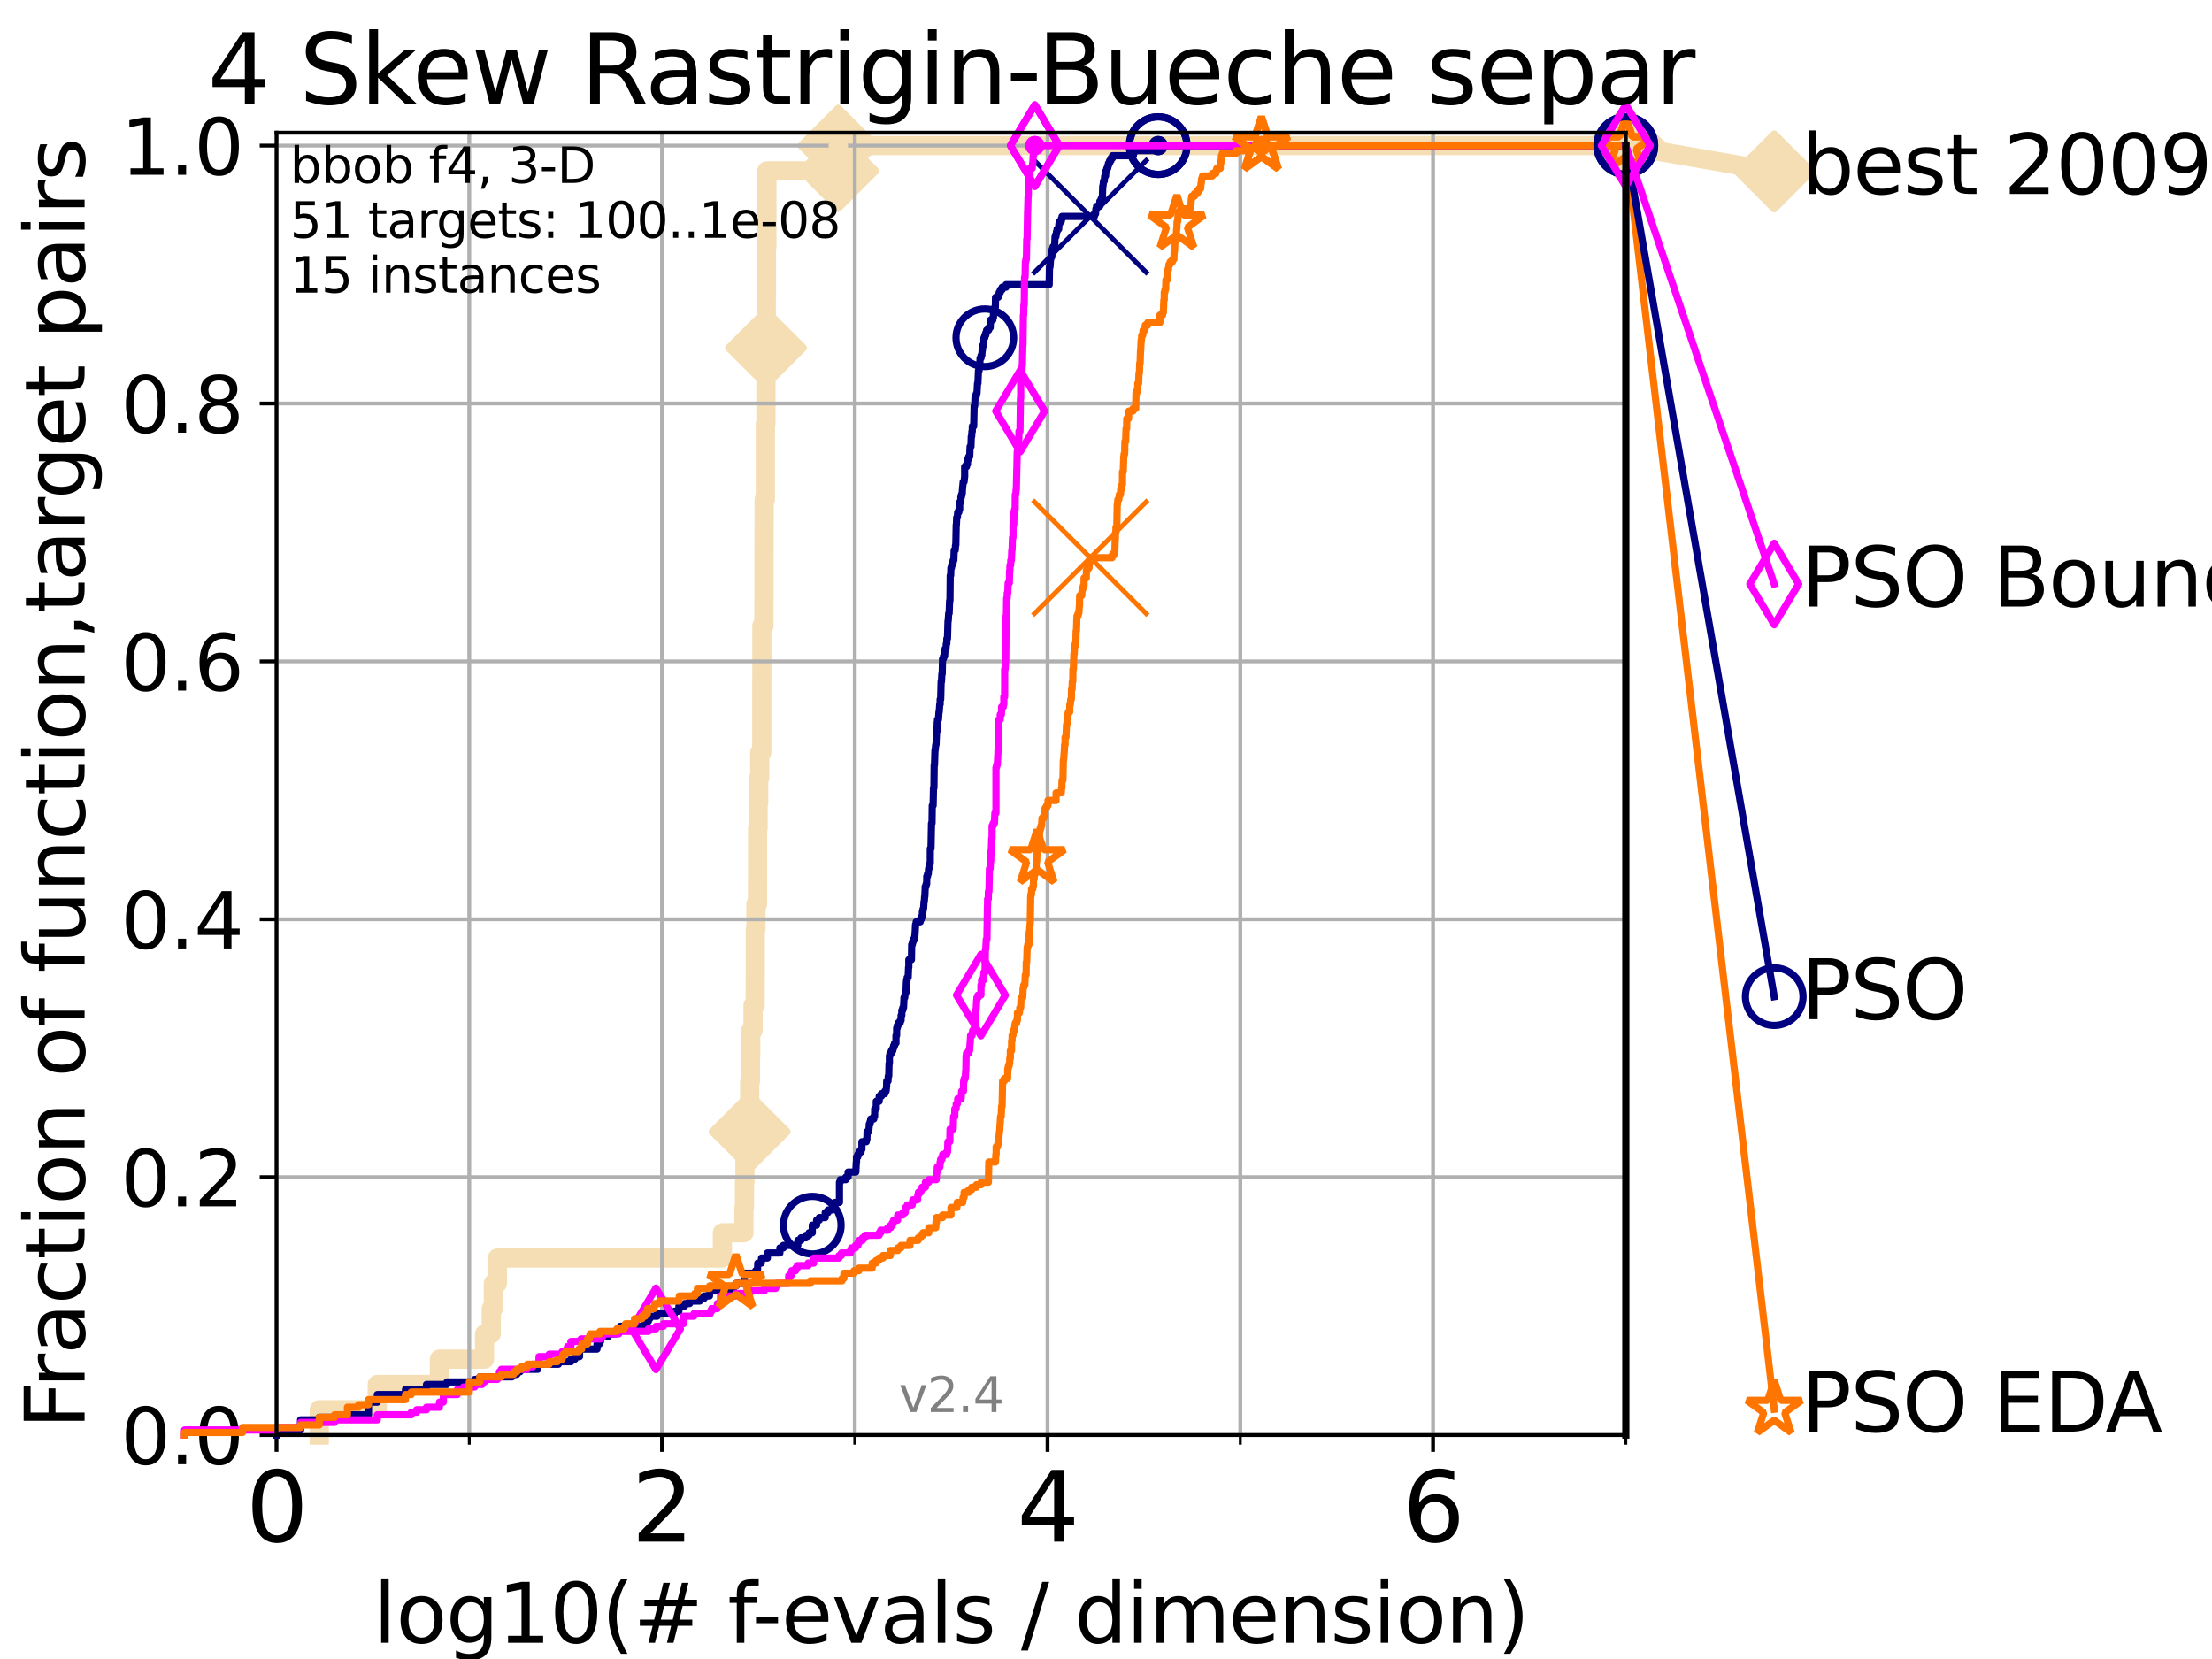 <?xml version="1.0" encoding="utf-8" standalone="no"?>
<!DOCTYPE svg PUBLIC "-//W3C//DTD SVG 1.1//EN"
  "http://www.w3.org/Graphics/SVG/1.1/DTD/svg11.dtd">
<svg height="345.6pt" version="1.1" viewBox="0 0 460.8 345.6" width="460.8pt" xmlns="http://www.w3.org/2000/svg" xmlns:xlink="http://www.w3.org/1999/xlink">
 <defs>
  <style type="text/css">*{stroke-linecap:butt;stroke-linejoin:round;}</style>
 </defs>
 <g id="figure_1">
  <g id="patch_1">
   <path d="M 0 345.6 
L 460.8 345.6 
L 460.8 0 
L 0 0 
z
" style="fill:#ffffff;"/>
  </g>
  <g id="axes_1">
   <g id="patch_2">
    <path d="M 57.6 298.944 
L 338.688 298.944 
L 338.688 27.648 
L 57.6 27.648 
z
" style="fill:#ffffff;"/>
   </g>
   <g id="line2d_1">
    <path d="M 66.508 298.944 
L 66.508 293.677 
L 78.596 293.677 
L 78.596 288.41 
L 91.535 288.41 
L 91.535 283.143 
L 100.935 283.143 
L 100.935 277.877 
L 102.331 277.877 
L 102.331 272.61 
L 102.772 272.61 
L 102.772 267.343 
L 103.623 267.343 
L 103.623 262.076 
L 150.486 262.076 
L 150.486 256.809 
L 154.972 256.809 
L 154.972 251.542 
L 155.081 251.542 
L 155.081 246.275 
L 155.189 246.275 
L 155.189 241.009 
L 156.114 241.009 
L 156.114 235.742 
L 156.175 235.742 
L 156.175 225.208 
L 156.338 225.208 
L 156.338 219.941 
L 156.398 219.941 
L 156.398 214.674 
L 156.875 214.674 
L 156.875 209.407 
L 157.32 209.407 
L 157.32 204.141 
L 157.339 204.141 
L 157.339 193.607 
L 157.472 193.607 
L 157.472 188.34 
L 157.81 188.34 
L 157.81 183.073 
L 157.828 183.073 
L 157.828 172.539 
L 157.921 172.539 
L 157.921 167.272 
L 158.049 167.272 
L 158.049 162.006 
L 158.268 162.006 
L 158.268 156.739 
L 158.697 156.739 
L 158.697 140.938 
L 158.714 140.938 
L 158.714 130.404 
L 159.133 130.404 
L 159.133 125.138 
L 159.15 125.138 
L 159.15 114.604 
L 159.167 114.604 
L 159.167 109.337 
L 159.184 109.337 
L 159.184 104.07 
L 159.44 104.07 
L 159.44 88.27 
L 159.558 88.27 
L 159.558 77.736 
L 159.574 77.736 
L 159.574 72.469 
L 159.625 72.469 
L 159.625 61.935 
L 159.658 61.935 
L 159.658 51.402 
L 159.758 51.402 
L 159.758 35.601 
L 174.634 35.601 
L 174.634 30.334 
L 338.688 30.334 
" style="fill:none;stroke:#f5deb3;stroke-linecap:square;stroke-width:4;"/>
   </g>
   <g id="line2d_2">
    <defs>
     <path d="M 0 7.778 
L 7.778 0 
L 0 -7.778 
L -7.778 0 
z
" id="m09c842eab7" style="stroke:#f5deb3;stroke-linejoin:miter;stroke-width:1.5;"/>
    </defs>
    <g>
     <use style="fill:#f5deb3;stroke:#f5deb3;stroke-linejoin:miter;stroke-width:1.5;" x="156.175" xlink:href="#m09c842eab7" y="235.742"/>
     <use style="fill:#f5deb3;stroke:#f5deb3;stroke-linejoin:miter;stroke-width:1.5;" x="159.574" xlink:href="#m09c842eab7" y="72.469"/>
     <use style="fill:#f5deb3;stroke:#f5deb3;stroke-linejoin:miter;stroke-width:1.5;" x="174.634" xlink:href="#m09c842eab7" y="35.601"/>
     <use style="fill:#f5deb3;stroke:#f5deb3;stroke-linejoin:miter;stroke-width:1.5;" x="174.634" xlink:href="#m09c842eab7" y="30.334"/>
     <use style="fill:#f5deb3;stroke:#f5deb3;stroke-linejoin:miter;stroke-width:1.5;" x="338.688" xlink:href="#m09c842eab7" y="30.334"/>
    </g>
   </g>
   <g id="line2d_3">
    <path style="fill:none;stroke:#f5deb3;stroke-linecap:square;stroke-width:4;"/>
    <g/>
   </g>
   <g id="line2d_4">
    <path d="M 338.688 30.334 
L 369.608 35.706 
" style="fill:none;stroke:#f5deb3;stroke-linecap:square;stroke-width:4;"/>
    <g>
     <use style="fill:#f5deb3;stroke:#f5deb3;stroke-linejoin:miter;stroke-width:1.5;" x="338.688" xlink:href="#m09c842eab7" y="30.334"/>
     <use style="fill:#f5deb3;stroke:#f5deb3;stroke-linejoin:miter;stroke-width:1.5;" x="369.608" xlink:href="#m09c842eab7" y="35.706"/>
    </g>
   </g>
   <g id="matplotlib.axis_1">
    <g id="xtick_1">
     <g id="line2d_5">
      <path clip-path="url(#p5a0f06508f)" d="M 57.6 298.944 
L 57.6 27.648 
" style="fill:none;stroke:#b0b0b0;stroke-linecap:square;stroke-width:0.8;"/>
     </g>
     <g id="line2d_6">
      <defs>
       <path d="M 0 0 
L 0 3.5 
" id="m2c906137ae" style="stroke:#000000;stroke-width:0.8;"/>
      </defs>
      <g>
       <use style="stroke:#000000;stroke-width:0.8;" x="57.6" xlink:href="#m2c906137ae" y="298.944"/>
      </g>
     </g>
     <g id="text_1">
      <!-- 0 -->
      <g transform="translate(51.237 321.141)scale(0.2 -0.2)">
       <defs>
        <path d="M 2034 4250 
Q 1547 4250 1301 3770 
Q 1056 3291 1056 2328 
Q 1056 1369 1301 889 
Q 1547 409 2034 409 
Q 2525 409 2770 889 
Q 3016 1369 3016 2328 
Q 3016 3291 2770 3770 
Q 2525 4250 2034 4250 
z
M 2034 4750 
Q 2819 4750 3233 4129 
Q 3647 3509 3647 2328 
Q 3647 1150 3233 529 
Q 2819 -91 2034 -91 
Q 1250 -91 836 529 
Q 422 1150 422 2328 
Q 422 3509 836 4129 
Q 1250 4750 2034 4750 
z
" id="DejaVuSans-30" transform="scale(0.016)"/>
       </defs>
       <use xlink:href="#DejaVuSans-30"/>
      </g>
     </g>
    </g>
    <g id="xtick_2">
     <g id="line2d_7">
      <path clip-path="url(#p5a0f06508f)" d="M 137.911 298.944 
L 137.911 27.648 
" style="fill:none;stroke:#b0b0b0;stroke-linecap:square;stroke-width:0.8;"/>
     </g>
     <g id="line2d_8">
      <g>
       <use style="stroke:#000000;stroke-width:0.8;" x="137.911" xlink:href="#m2c906137ae" y="298.944"/>
      </g>
     </g>
     <g id="text_2">
      <!-- 2 -->
      <g transform="translate(131.548 321.141)scale(0.2 -0.2)">
       <defs>
        <path d="M 1228 531 
L 3431 531 
L 3431 0 
L 469 0 
L 469 531 
Q 828 903 1448 1529 
Q 2069 2156 2228 2338 
Q 2531 2678 2651 2914 
Q 2772 3150 2772 3378 
Q 2772 3750 2511 3984 
Q 2250 4219 1831 4219 
Q 1534 4219 1204 4116 
Q 875 4013 500 3803 
L 500 4441 
Q 881 4594 1212 4672 
Q 1544 4750 1819 4750 
Q 2544 4750 2975 4387 
Q 3406 4025 3406 3419 
Q 3406 3131 3298 2873 
Q 3191 2616 2906 2266 
Q 2828 2175 2409 1742 
Q 1991 1309 1228 531 
z
" id="DejaVuSans-32" transform="scale(0.016)"/>
       </defs>
       <use xlink:href="#DejaVuSans-32"/>
      </g>
     </g>
    </g>
    <g id="xtick_3">
     <g id="line2d_9">
      <path clip-path="url(#p5a0f06508f)" d="M 218.222 298.944 
L 218.222 27.648 
" style="fill:none;stroke:#b0b0b0;stroke-linecap:square;stroke-width:0.8;"/>
     </g>
     <g id="line2d_10">
      <g>
       <use style="stroke:#000000;stroke-width:0.8;" x="218.222" xlink:href="#m2c906137ae" y="298.944"/>
      </g>
     </g>
     <g id="text_3">
      <!-- 4 -->
      <g transform="translate(211.859 321.141)scale(0.2 -0.2)">
       <defs>
        <path d="M 2419 4116 
L 825 1625 
L 2419 1625 
L 2419 4116 
z
M 2253 4666 
L 3047 4666 
L 3047 1625 
L 3713 1625 
L 3713 1100 
L 3047 1100 
L 3047 0 
L 2419 0 
L 2419 1100 
L 313 1100 
L 313 1709 
L 2253 4666 
z
" id="DejaVuSans-34" transform="scale(0.016)"/>
       </defs>
       <use xlink:href="#DejaVuSans-34"/>
      </g>
     </g>
    </g>
    <g id="xtick_4">
     <g id="line2d_11">
      <path clip-path="url(#p5a0f06508f)" d="M 298.533 298.944 
L 298.533 27.648 
" style="fill:none;stroke:#b0b0b0;stroke-linecap:square;stroke-width:0.8;"/>
     </g>
     <g id="line2d_12">
      <g>
       <use style="stroke:#000000;stroke-width:0.8;" x="298.533" xlink:href="#m2c906137ae" y="298.944"/>
      </g>
     </g>
     <g id="text_4">
      <!-- 6 -->
      <g transform="translate(292.17 321.141)scale(0.2 -0.2)">
       <defs>
        <path d="M 2113 2584 
Q 1688 2584 1439 2293 
Q 1191 2003 1191 1497 
Q 1191 994 1439 701 
Q 1688 409 2113 409 
Q 2538 409 2786 701 
Q 3034 994 3034 1497 
Q 3034 2003 2786 2293 
Q 2538 2584 2113 2584 
z
M 3366 4563 
L 3366 3988 
Q 3128 4100 2886 4159 
Q 2644 4219 2406 4219 
Q 1781 4219 1451 3797 
Q 1122 3375 1075 2522 
Q 1259 2794 1537 2939 
Q 1816 3084 2150 3084 
Q 2853 3084 3261 2657 
Q 3669 2231 3669 1497 
Q 3669 778 3244 343 
Q 2819 -91 2113 -91 
Q 1303 -91 875 529 
Q 447 1150 447 2328 
Q 447 3434 972 4092 
Q 1497 4750 2381 4750 
Q 2619 4750 2861 4703 
Q 3103 4656 3366 4563 
z
" id="DejaVuSans-36" transform="scale(0.016)"/>
       </defs>
       <use xlink:href="#DejaVuSans-36"/>
      </g>
     </g>
    </g>
    <g id="xtick_5">
     <g id="line2d_13">
      <path clip-path="url(#p5a0f06508f)" d="M 97.755 298.944 
L 97.755 27.648 
" style="fill:none;stroke:#b0b0b0;stroke-linecap:square;stroke-width:0.8;"/>
     </g>
     <g id="line2d_14">
      <defs>
       <path d="M 0 0 
L 0 2 
" id="m55870d23e1" style="stroke:#000000;stroke-width:0.6;"/>
      </defs>
      <g>
       <use style="stroke:#000000;stroke-width:0.6;" x="97.755" xlink:href="#m55870d23e1" y="298.944"/>
      </g>
     </g>
    </g>
    <g id="xtick_6">
     <g id="line2d_15">
      <path clip-path="url(#p5a0f06508f)" d="M 178.066 298.944 
L 178.066 27.648 
" style="fill:none;stroke:#b0b0b0;stroke-linecap:square;stroke-width:0.8;"/>
     </g>
     <g id="line2d_16">
      <g>
       <use style="stroke:#000000;stroke-width:0.6;" x="178.066" xlink:href="#m55870d23e1" y="298.944"/>
      </g>
     </g>
    </g>
    <g id="xtick_7">
     <g id="line2d_17">
      <path clip-path="url(#p5a0f06508f)" d="M 258.377 298.944 
L 258.377 27.648 
" style="fill:none;stroke:#b0b0b0;stroke-linecap:square;stroke-width:0.8;"/>
     </g>
     <g id="line2d_18">
      <g>
       <use style="stroke:#000000;stroke-width:0.6;" x="258.377" xlink:href="#m55870d23e1" y="298.944"/>
      </g>
     </g>
    </g>
    <g id="xtick_8">
     <g id="line2d_19">
      <path clip-path="url(#p5a0f06508f)" d="M 338.688 298.944 
L 338.688 27.648 
" style="fill:none;stroke:#b0b0b0;stroke-linecap:square;stroke-width:0.8;"/>
     </g>
     <g id="line2d_20">
      <g>
       <use style="stroke:#000000;stroke-width:0.6;" x="338.688" xlink:href="#m55870d23e1" y="298.944"/>
      </g>
     </g>
    </g>
    <g id="text_5">
     <!-- log10(# f-evals / dimension) -->
     <g transform="translate(77.764 342.218)scale(0.17 -0.17)">
      <defs>
       <path d="M 603 4863 
L 1178 4863 
L 1178 0 
L 603 0 
L 603 4863 
z
" id="DejaVuSans-6c" transform="scale(0.016)"/>
       <path d="M 1959 3097 
Q 1497 3097 1228 2736 
Q 959 2375 959 1747 
Q 959 1119 1226 758 
Q 1494 397 1959 397 
Q 2419 397 2687 759 
Q 2956 1122 2956 1747 
Q 2956 2369 2687 2733 
Q 2419 3097 1959 3097 
z
M 1959 3584 
Q 2709 3584 3137 3096 
Q 3566 2609 3566 1747 
Q 3566 888 3137 398 
Q 2709 -91 1959 -91 
Q 1206 -91 779 398 
Q 353 888 353 1747 
Q 353 2609 779 3096 
Q 1206 3584 1959 3584 
z
" id="DejaVuSans-6f" transform="scale(0.016)"/>
       <path d="M 2906 1791 
Q 2906 2416 2648 2759 
Q 2391 3103 1925 3103 
Q 1463 3103 1205 2759 
Q 947 2416 947 1791 
Q 947 1169 1205 825 
Q 1463 481 1925 481 
Q 2391 481 2648 825 
Q 2906 1169 2906 1791 
z
M 3481 434 
Q 3481 -459 3084 -895 
Q 2688 -1331 1869 -1331 
Q 1566 -1331 1297 -1286 
Q 1028 -1241 775 -1147 
L 775 -588 
Q 1028 -725 1275 -790 
Q 1522 -856 1778 -856 
Q 2344 -856 2625 -561 
Q 2906 -266 2906 331 
L 2906 616 
Q 2728 306 2450 153 
Q 2172 0 1784 0 
Q 1141 0 747 490 
Q 353 981 353 1791 
Q 353 2603 747 3093 
Q 1141 3584 1784 3584 
Q 2172 3584 2450 3431 
Q 2728 3278 2906 2969 
L 2906 3500 
L 3481 3500 
L 3481 434 
z
" id="DejaVuSans-67" transform="scale(0.016)"/>
       <path d="M 794 531 
L 1825 531 
L 1825 4091 
L 703 3866 
L 703 4441 
L 1819 4666 
L 2450 4666 
L 2450 531 
L 3481 531 
L 3481 0 
L 794 0 
L 794 531 
z
" id="DejaVuSans-31" transform="scale(0.016)"/>
       <path d="M 1984 4856 
Q 1566 4138 1362 3434 
Q 1159 2731 1159 2009 
Q 1159 1288 1364 580 
Q 1569 -128 1984 -844 
L 1484 -844 
Q 1016 -109 783 600 
Q 550 1309 550 2009 
Q 550 2706 781 3412 
Q 1013 4119 1484 4856 
L 1984 4856 
z
" id="DejaVuSans-28" transform="scale(0.016)"/>
       <path d="M 3272 2816 
L 2363 2816 
L 2100 1772 
L 3016 1772 
L 3272 2816 
z
M 2803 4594 
L 2478 3297 
L 3391 3297 
L 3719 4594 
L 4219 4594 
L 3897 3297 
L 4872 3297 
L 4872 2816 
L 3775 2816 
L 3519 1772 
L 4513 1772 
L 4513 1294 
L 3397 1294 
L 3072 0 
L 2572 0 
L 2894 1294 
L 1978 1294 
L 1656 0 
L 1153 0 
L 1478 1294 
L 494 1294 
L 494 1772 
L 1594 1772 
L 1856 2816 
L 850 2816 
L 850 3297 
L 1978 3297 
L 2297 4594 
L 2803 4594 
z
" id="DejaVuSans-23" transform="scale(0.016)"/>
       <path id="DejaVuSans-20" transform="scale(0.016)"/>
       <path d="M 2375 4863 
L 2375 4384 
L 1825 4384 
Q 1516 4384 1395 4259 
Q 1275 4134 1275 3809 
L 1275 3500 
L 2222 3500 
L 2222 3053 
L 1275 3053 
L 1275 0 
L 697 0 
L 697 3053 
L 147 3053 
L 147 3500 
L 697 3500 
L 697 3744 
Q 697 4328 969 4595 
Q 1241 4863 1831 4863 
L 2375 4863 
z
" id="DejaVuSans-66" transform="scale(0.016)"/>
       <path d="M 313 2009 
L 1997 2009 
L 1997 1497 
L 313 1497 
L 313 2009 
z
" id="DejaVuSans-2d" transform="scale(0.016)"/>
       <path d="M 3597 1894 
L 3597 1613 
L 953 1613 
Q 991 1019 1311 708 
Q 1631 397 2203 397 
Q 2534 397 2845 478 
Q 3156 559 3463 722 
L 3463 178 
Q 3153 47 2828 -22 
Q 2503 -91 2169 -91 
Q 1331 -91 842 396 
Q 353 884 353 1716 
Q 353 2575 817 3079 
Q 1281 3584 2069 3584 
Q 2775 3584 3186 3129 
Q 3597 2675 3597 1894 
z
M 3022 2063 
Q 3016 2534 2758 2815 
Q 2500 3097 2075 3097 
Q 1594 3097 1305 2825 
Q 1016 2553 972 2059 
L 3022 2063 
z
" id="DejaVuSans-65" transform="scale(0.016)"/>
       <path d="M 191 3500 
L 800 3500 
L 1894 563 
L 2988 3500 
L 3597 3500 
L 2284 0 
L 1503 0 
L 191 3500 
z
" id="DejaVuSans-76" transform="scale(0.016)"/>
       <path d="M 2194 1759 
Q 1497 1759 1228 1600 
Q 959 1441 959 1056 
Q 959 750 1161 570 
Q 1363 391 1709 391 
Q 2188 391 2477 730 
Q 2766 1069 2766 1631 
L 2766 1759 
L 2194 1759 
z
M 3341 1997 
L 3341 0 
L 2766 0 
L 2766 531 
Q 2569 213 2275 61 
Q 1981 -91 1556 -91 
Q 1019 -91 701 211 
Q 384 513 384 1019 
Q 384 1609 779 1909 
Q 1175 2209 1959 2209 
L 2766 2209 
L 2766 2266 
Q 2766 2663 2505 2880 
Q 2244 3097 1772 3097 
Q 1472 3097 1187 3025 
Q 903 2953 641 2809 
L 641 3341 
Q 956 3463 1253 3523 
Q 1550 3584 1831 3584 
Q 2591 3584 2966 3190 
Q 3341 2797 3341 1997 
z
" id="DejaVuSans-61" transform="scale(0.016)"/>
       <path d="M 2834 3397 
L 2834 2853 
Q 2591 2978 2328 3040 
Q 2066 3103 1784 3103 
Q 1356 3103 1142 2972 
Q 928 2841 928 2578 
Q 928 2378 1081 2264 
Q 1234 2150 1697 2047 
L 1894 2003 
Q 2506 1872 2764 1633 
Q 3022 1394 3022 966 
Q 3022 478 2636 193 
Q 2250 -91 1575 -91 
Q 1294 -91 989 -36 
Q 684 19 347 128 
L 347 722 
Q 666 556 975 473 
Q 1284 391 1588 391 
Q 1994 391 2212 530 
Q 2431 669 2431 922 
Q 2431 1156 2273 1281 
Q 2116 1406 1581 1522 
L 1381 1569 
Q 847 1681 609 1914 
Q 372 2147 372 2553 
Q 372 3047 722 3315 
Q 1072 3584 1716 3584 
Q 2034 3584 2315 3537 
Q 2597 3491 2834 3397 
z
" id="DejaVuSans-73" transform="scale(0.016)"/>
       <path d="M 1625 4666 
L 2156 4666 
L 531 -594 
L 0 -594 
L 1625 4666 
z
" id="DejaVuSans-2f" transform="scale(0.016)"/>
       <path d="M 2906 2969 
L 2906 4863 
L 3481 4863 
L 3481 0 
L 2906 0 
L 2906 525 
Q 2725 213 2448 61 
Q 2172 -91 1784 -91 
Q 1150 -91 751 415 
Q 353 922 353 1747 
Q 353 2572 751 3078 
Q 1150 3584 1784 3584 
Q 2172 3584 2448 3432 
Q 2725 3281 2906 2969 
z
M 947 1747 
Q 947 1113 1208 752 
Q 1469 391 1925 391 
Q 2381 391 2643 752 
Q 2906 1113 2906 1747 
Q 2906 2381 2643 2742 
Q 2381 3103 1925 3103 
Q 1469 3103 1208 2742 
Q 947 2381 947 1747 
z
" id="DejaVuSans-64" transform="scale(0.016)"/>
       <path d="M 603 3500 
L 1178 3500 
L 1178 0 
L 603 0 
L 603 3500 
z
M 603 4863 
L 1178 4863 
L 1178 4134 
L 603 4134 
L 603 4863 
z
" id="DejaVuSans-69" transform="scale(0.016)"/>
       <path d="M 3328 2828 
Q 3544 3216 3844 3400 
Q 4144 3584 4550 3584 
Q 5097 3584 5394 3201 
Q 5691 2819 5691 2113 
L 5691 0 
L 5113 0 
L 5113 2094 
Q 5113 2597 4934 2840 
Q 4756 3084 4391 3084 
Q 3944 3084 3684 2787 
Q 3425 2491 3425 1978 
L 3425 0 
L 2847 0 
L 2847 2094 
Q 2847 2600 2669 2842 
Q 2491 3084 2119 3084 
Q 1678 3084 1418 2786 
Q 1159 2488 1159 1978 
L 1159 0 
L 581 0 
L 581 3500 
L 1159 3500 
L 1159 2956 
Q 1356 3278 1631 3431 
Q 1906 3584 2284 3584 
Q 2666 3584 2933 3390 
Q 3200 3197 3328 2828 
z
" id="DejaVuSans-6d" transform="scale(0.016)"/>
       <path d="M 3513 2113 
L 3513 0 
L 2938 0 
L 2938 2094 
Q 2938 2591 2744 2837 
Q 2550 3084 2163 3084 
Q 1697 3084 1428 2787 
Q 1159 2491 1159 1978 
L 1159 0 
L 581 0 
L 581 3500 
L 1159 3500 
L 1159 2956 
Q 1366 3272 1645 3428 
Q 1925 3584 2291 3584 
Q 2894 3584 3203 3211 
Q 3513 2838 3513 2113 
z
" id="DejaVuSans-6e" transform="scale(0.016)"/>
       <path d="M 513 4856 
L 1013 4856 
Q 1481 4119 1714 3412 
Q 1947 2706 1947 2009 
Q 1947 1309 1714 600 
Q 1481 -109 1013 -844 
L 513 -844 
Q 928 -128 1133 580 
Q 1338 1288 1338 2009 
Q 1338 2731 1133 3434 
Q 928 4138 513 4856 
z
" id="DejaVuSans-29" transform="scale(0.016)"/>
      </defs>
      <use xlink:href="#DejaVuSans-6c"/>
      <use x="27.783" xlink:href="#DejaVuSans-6f"/>
      <use x="88.965" xlink:href="#DejaVuSans-67"/>
      <use x="152.441" xlink:href="#DejaVuSans-31"/>
      <use x="216.064" xlink:href="#DejaVuSans-30"/>
      <use x="279.688" xlink:href="#DejaVuSans-28"/>
      <use x="318.701" xlink:href="#DejaVuSans-23"/>
      <use x="402.49" xlink:href="#DejaVuSans-20"/>
      <use x="434.277" xlink:href="#DejaVuSans-66"/>
      <use x="463.982" xlink:href="#DejaVuSans-2d"/>
      <use x="500.066" xlink:href="#DejaVuSans-65"/>
      <use x="561.59" xlink:href="#DejaVuSans-76"/>
      <use x="620.77" xlink:href="#DejaVuSans-61"/>
      <use x="682.049" xlink:href="#DejaVuSans-6c"/>
      <use x="709.832" xlink:href="#DejaVuSans-73"/>
      <use x="761.932" xlink:href="#DejaVuSans-20"/>
      <use x="793.719" xlink:href="#DejaVuSans-2f"/>
      <use x="827.41" xlink:href="#DejaVuSans-20"/>
      <use x="859.197" xlink:href="#DejaVuSans-64"/>
      <use x="922.674" xlink:href="#DejaVuSans-69"/>
      <use x="950.457" xlink:href="#DejaVuSans-6d"/>
      <use x="1047.869" xlink:href="#DejaVuSans-65"/>
      <use x="1109.393" xlink:href="#DejaVuSans-6e"/>
      <use x="1172.771" xlink:href="#DejaVuSans-73"/>
      <use x="1224.871" xlink:href="#DejaVuSans-69"/>
      <use x="1252.654" xlink:href="#DejaVuSans-6f"/>
      <use x="1313.836" xlink:href="#DejaVuSans-6e"/>
      <use x="1377.215" xlink:href="#DejaVuSans-29"/>
     </g>
    </g>
   </g>
   <g id="matplotlib.axis_2">
    <g id="ytick_1">
     <g id="line2d_21">
      <path clip-path="url(#p5a0f06508f)" d="M 57.6 298.944 
L 338.688 298.944 
" style="fill:none;stroke:#b0b0b0;stroke-linecap:square;stroke-width:0.8;"/>
     </g>
     <g id="line2d_22">
      <defs>
       <path d="M 0 0 
L -3.5 0 
" id="mdd87ca0436" style="stroke:#000000;stroke-width:0.8;"/>
      </defs>
      <g>
       <use style="stroke:#000000;stroke-width:0.8;" x="57.6" xlink:href="#mdd87ca0436" y="298.944"/>
      </g>
     </g>
     <g id="text_6">
      <!-- 0.0 -->
      <g transform="translate(25.155 305.023)scale(0.16 -0.16)">
       <defs>
        <path d="M 684 794 
L 1344 794 
L 1344 0 
L 684 0 
L 684 794 
z
" id="DejaVuSans-2e" transform="scale(0.016)"/>
       </defs>
       <use xlink:href="#DejaVuSans-30"/>
       <use x="63.623" xlink:href="#DejaVuSans-2e"/>
       <use x="95.41" xlink:href="#DejaVuSans-30"/>
      </g>
     </g>
    </g>
    <g id="ytick_2">
     <g id="line2d_23">
      <path clip-path="url(#p5a0f06508f)" d="M 57.6 245.222 
L 338.688 245.222 
" style="fill:none;stroke:#b0b0b0;stroke-linecap:square;stroke-width:0.8;"/>
     </g>
     <g id="line2d_24">
      <g>
       <use style="stroke:#000000;stroke-width:0.8;" x="57.6" xlink:href="#mdd87ca0436" y="245.222"/>
      </g>
     </g>
     <g id="text_7">
      <!-- 0.2 -->
      <g transform="translate(25.155 251.301)scale(0.16 -0.16)">
       <use xlink:href="#DejaVuSans-30"/>
       <use x="63.623" xlink:href="#DejaVuSans-2e"/>
       <use x="95.41" xlink:href="#DejaVuSans-32"/>
      </g>
     </g>
    </g>
    <g id="ytick_3">
     <g id="line2d_25">
      <path clip-path="url(#p5a0f06508f)" d="M 57.6 191.5 
L 338.688 191.5 
" style="fill:none;stroke:#b0b0b0;stroke-linecap:square;stroke-width:0.8;"/>
     </g>
     <g id="line2d_26">
      <g>
       <use style="stroke:#000000;stroke-width:0.8;" x="57.6" xlink:href="#mdd87ca0436" y="191.5"/>
      </g>
     </g>
     <g id="text_8">
      <!-- 0.4 -->
      <g transform="translate(25.155 197.579)scale(0.16 -0.16)">
       <use xlink:href="#DejaVuSans-30"/>
       <use x="63.623" xlink:href="#DejaVuSans-2e"/>
       <use x="95.41" xlink:href="#DejaVuSans-34"/>
      </g>
     </g>
    </g>
    <g id="ytick_4">
     <g id="line2d_27">
      <path clip-path="url(#p5a0f06508f)" d="M 57.6 137.778 
L 338.688 137.778 
" style="fill:none;stroke:#b0b0b0;stroke-linecap:square;stroke-width:0.8;"/>
     </g>
     <g id="line2d_28">
      <g>
       <use style="stroke:#000000;stroke-width:0.8;" x="57.6" xlink:href="#mdd87ca0436" y="137.778"/>
      </g>
     </g>
     <g id="text_9">
      <!-- 0.6 -->
      <g transform="translate(25.155 143.857)scale(0.16 -0.16)">
       <use xlink:href="#DejaVuSans-30"/>
       <use x="63.623" xlink:href="#DejaVuSans-2e"/>
       <use x="95.41" xlink:href="#DejaVuSans-36"/>
      </g>
     </g>
    </g>
    <g id="ytick_5">
     <g id="line2d_29">
      <path clip-path="url(#p5a0f06508f)" d="M 57.6 84.056 
L 338.688 84.056 
" style="fill:none;stroke:#b0b0b0;stroke-linecap:square;stroke-width:0.8;"/>
     </g>
     <g id="line2d_30">
      <g>
       <use style="stroke:#000000;stroke-width:0.8;" x="57.6" xlink:href="#mdd87ca0436" y="84.056"/>
      </g>
     </g>
     <g id="text_10">
      <!-- 0.8 -->
      <g transform="translate(25.155 90.135)scale(0.16 -0.16)">
       <defs>
        <path d="M 2034 2216 
Q 1584 2216 1326 1975 
Q 1069 1734 1069 1313 
Q 1069 891 1326 650 
Q 1584 409 2034 409 
Q 2484 409 2743 651 
Q 3003 894 3003 1313 
Q 3003 1734 2745 1975 
Q 2488 2216 2034 2216 
z
M 1403 2484 
Q 997 2584 770 2862 
Q 544 3141 544 3541 
Q 544 4100 942 4425 
Q 1341 4750 2034 4750 
Q 2731 4750 3128 4425 
Q 3525 4100 3525 3541 
Q 3525 3141 3298 2862 
Q 3072 2584 2669 2484 
Q 3125 2378 3379 2068 
Q 3634 1759 3634 1313 
Q 3634 634 3220 271 
Q 2806 -91 2034 -91 
Q 1263 -91 848 271 
Q 434 634 434 1313 
Q 434 1759 690 2068 
Q 947 2378 1403 2484 
z
M 1172 3481 
Q 1172 3119 1398 2916 
Q 1625 2713 2034 2713 
Q 2441 2713 2670 2916 
Q 2900 3119 2900 3481 
Q 2900 3844 2670 4047 
Q 2441 4250 2034 4250 
Q 1625 4250 1398 4047 
Q 1172 3844 1172 3481 
z
" id="DejaVuSans-38" transform="scale(0.016)"/>
       </defs>
       <use xlink:href="#DejaVuSans-30"/>
       <use x="63.623" xlink:href="#DejaVuSans-2e"/>
       <use x="95.41" xlink:href="#DejaVuSans-38"/>
      </g>
     </g>
    </g>
    <g id="ytick_6">
     <g id="line2d_31">
      <path clip-path="url(#p5a0f06508f)" d="M 57.6 30.334 
L 338.688 30.334 
" style="fill:none;stroke:#b0b0b0;stroke-linecap:square;stroke-width:0.8;"/>
     </g>
     <g id="line2d_32">
      <g>
       <use style="stroke:#000000;stroke-width:0.8;" x="57.6" xlink:href="#mdd87ca0436" y="30.334"/>
      </g>
     </g>
     <g id="text_11">
      <!-- 1.0 -->
      <g transform="translate(25.155 36.413)scale(0.16 -0.16)">
       <use xlink:href="#DejaVuSans-31"/>
       <use x="63.623" xlink:href="#DejaVuSans-2e"/>
       <use x="95.41" xlink:href="#DejaVuSans-30"/>
      </g>
     </g>
    </g>
    <g id="text_12">
     <!-- Fraction of function,target pairs -->
     <g transform="translate(17.62 297.681)rotate(-90)scale(0.17 -0.17)">
      <defs>
       <path d="M 628 4666 
L 3309 4666 
L 3309 4134 
L 1259 4134 
L 1259 2759 
L 3109 2759 
L 3109 2228 
L 1259 2228 
L 1259 0 
L 628 0 
L 628 4666 
z
" id="DejaVuSans-46" transform="scale(0.016)"/>
       <path d="M 2631 2963 
Q 2534 3019 2420 3045 
Q 2306 3072 2169 3072 
Q 1681 3072 1420 2755 
Q 1159 2438 1159 1844 
L 1159 0 
L 581 0 
L 581 3500 
L 1159 3500 
L 1159 2956 
Q 1341 3275 1631 3429 
Q 1922 3584 2338 3584 
Q 2397 3584 2469 3576 
Q 2541 3569 2628 3553 
L 2631 2963 
z
" id="DejaVuSans-72" transform="scale(0.016)"/>
       <path d="M 3122 3366 
L 3122 2828 
Q 2878 2963 2633 3030 
Q 2388 3097 2138 3097 
Q 1578 3097 1268 2742 
Q 959 2388 959 1747 
Q 959 1106 1268 751 
Q 1578 397 2138 397 
Q 2388 397 2633 464 
Q 2878 531 3122 666 
L 3122 134 
Q 2881 22 2623 -34 
Q 2366 -91 2075 -91 
Q 1284 -91 818 406 
Q 353 903 353 1747 
Q 353 2603 823 3093 
Q 1294 3584 2113 3584 
Q 2378 3584 2631 3529 
Q 2884 3475 3122 3366 
z
" id="DejaVuSans-63" transform="scale(0.016)"/>
       <path d="M 1172 4494 
L 1172 3500 
L 2356 3500 
L 2356 3053 
L 1172 3053 
L 1172 1153 
Q 1172 725 1289 603 
Q 1406 481 1766 481 
L 2356 481 
L 2356 0 
L 1766 0 
Q 1100 0 847 248 
Q 594 497 594 1153 
L 594 3053 
L 172 3053 
L 172 3500 
L 594 3500 
L 594 4494 
L 1172 4494 
z
" id="DejaVuSans-74" transform="scale(0.016)"/>
       <path d="M 544 1381 
L 544 3500 
L 1119 3500 
L 1119 1403 
Q 1119 906 1312 657 
Q 1506 409 1894 409 
Q 2359 409 2629 706 
Q 2900 1003 2900 1516 
L 2900 3500 
L 3475 3500 
L 3475 0 
L 2900 0 
L 2900 538 
Q 2691 219 2414 64 
Q 2138 -91 1772 -91 
Q 1169 -91 856 284 
Q 544 659 544 1381 
z
M 1991 3584 
L 1991 3584 
z
" id="DejaVuSans-75" transform="scale(0.016)"/>
       <path d="M 750 794 
L 1409 794 
L 1409 256 
L 897 -744 
L 494 -744 
L 750 256 
L 750 794 
z
" id="DejaVuSans-2c" transform="scale(0.016)"/>
       <path d="M 1159 525 
L 1159 -1331 
L 581 -1331 
L 581 3500 
L 1159 3500 
L 1159 2969 
Q 1341 3281 1617 3432 
Q 1894 3584 2278 3584 
Q 2916 3584 3314 3078 
Q 3713 2572 3713 1747 
Q 3713 922 3314 415 
Q 2916 -91 2278 -91 
Q 1894 -91 1617 61 
Q 1341 213 1159 525 
z
M 3116 1747 
Q 3116 2381 2855 2742 
Q 2594 3103 2138 3103 
Q 1681 3103 1420 2742 
Q 1159 2381 1159 1747 
Q 1159 1113 1420 752 
Q 1681 391 2138 391 
Q 2594 391 2855 752 
Q 3116 1113 3116 1747 
z
" id="DejaVuSans-70" transform="scale(0.016)"/>
      </defs>
      <use xlink:href="#DejaVuSans-46"/>
      <use x="50.27" xlink:href="#DejaVuSans-72"/>
      <use x="91.383" xlink:href="#DejaVuSans-61"/>
      <use x="152.662" xlink:href="#DejaVuSans-63"/>
      <use x="207.643" xlink:href="#DejaVuSans-74"/>
      <use x="246.852" xlink:href="#DejaVuSans-69"/>
      <use x="274.635" xlink:href="#DejaVuSans-6f"/>
      <use x="335.816" xlink:href="#DejaVuSans-6e"/>
      <use x="399.195" xlink:href="#DejaVuSans-20"/>
      <use x="430.982" xlink:href="#DejaVuSans-6f"/>
      <use x="492.164" xlink:href="#DejaVuSans-66"/>
      <use x="527.369" xlink:href="#DejaVuSans-20"/>
      <use x="559.156" xlink:href="#DejaVuSans-66"/>
      <use x="594.361" xlink:href="#DejaVuSans-75"/>
      <use x="657.74" xlink:href="#DejaVuSans-6e"/>
      <use x="721.119" xlink:href="#DejaVuSans-63"/>
      <use x="776.1" xlink:href="#DejaVuSans-74"/>
      <use x="815.309" xlink:href="#DejaVuSans-69"/>
      <use x="843.092" xlink:href="#DejaVuSans-6f"/>
      <use x="904.273" xlink:href="#DejaVuSans-6e"/>
      <use x="967.652" xlink:href="#DejaVuSans-2c"/>
      <use x="999.439" xlink:href="#DejaVuSans-74"/>
      <use x="1038.648" xlink:href="#DejaVuSans-61"/>
      <use x="1099.928" xlink:href="#DejaVuSans-72"/>
      <use x="1139.291" xlink:href="#DejaVuSans-67"/>
      <use x="1202.768" xlink:href="#DejaVuSans-65"/>
      <use x="1264.291" xlink:href="#DejaVuSans-74"/>
      <use x="1303.5" xlink:href="#DejaVuSans-20"/>
      <use x="1335.287" xlink:href="#DejaVuSans-70"/>
      <use x="1398.764" xlink:href="#DejaVuSans-61"/>
      <use x="1460.043" xlink:href="#DejaVuSans-69"/>
      <use x="1487.826" xlink:href="#DejaVuSans-72"/>
      <use x="1528.939" xlink:href="#DejaVuSans-73"/>
     </g>
    </g>
   </g>
   <g id="line2d_33">
    <defs>
     <path d="M 0 1.5 
C 0.398 1.5 0.779 1.342 1.061 1.061 
C 1.342 0.779 1.5 0.398 1.5 0 
C 1.5 -0.398 1.342 -0.779 1.061 -1.061 
C 0.779 -1.342 0.398 -1.5 0 -1.5 
C -0.398 -1.5 -0.779 -1.342 -1.061 -1.061 
C -1.342 -0.779 -1.5 -0.398 -1.5 0 
C -1.5 0.398 -1.342 0.779 -1.061 1.061 
C -0.779 1.342 -0.398 1.5 0 1.5 
z
" id="m79b52d5566" style="stroke:#f5deb3;"/>
    </defs>
    <g>
     <use style="fill:#f5deb3;stroke:#f5deb3;" x="174.634" xlink:href="#m79b52d5566" y="30.334"/>
     <use style="fill:#f5deb3;stroke:#f5deb3;" x="174.634" xlink:href="#m79b52d5566" y="30.334"/>
    </g>
   </g>
   <g id="line2d_34">
    <defs>
     <path d="M 0 1.5 
C 0.398 1.5 0.779 1.342 1.061 1.061 
C 1.342 0.779 1.5 0.398 1.5 0 
C 1.5 -0.398 1.342 -0.779 1.061 -1.061 
C 0.779 -1.342 0.398 -1.5 0 -1.5 
C -0.398 -1.5 -0.779 -1.342 -1.061 -1.061 
C -1.342 -0.779 -1.5 -0.398 -1.5 0 
C -1.5 0.398 -1.342 0.779 -1.061 1.061 
C -0.779 1.342 -0.398 1.5 0 1.5 
z
" id="macd2fcfee9" style="stroke:#000080;"/>
    </defs>
    <g>
     <use style="fill:#000080;stroke:#000080;" x="241.265" xlink:href="#macd2fcfee9" y="30.334"/>
     <use style="fill:#000080;stroke:#000080;" x="241.265" xlink:href="#macd2fcfee9" y="30.334"/>
    </g>
   </g>
   <g id="line2d_35">
    <path d="M 57.6 298.944 
L 57.6 297.891 
L 62.617 297.891 
L 62.617 295.784 
L 66.508 295.784 
L 66.508 295.257 
L 72.376 295.257 
L 72.376 294.731 
L 76.759 294.731 
L 76.759 292.097 
L 78.596 292.097 
L 78.596 290.517 
L 84.464 290.517 
L 84.464 289.464 
L 88.847 289.464 
L 88.847 288.41 
L 93.122 288.41 
L 93.122 287.884 
L 98.881 287.884 
L 98.881 287.357 
L 99.938 287.357 
L 99.938 286.83 
L 106.664 286.83 
L 106.664 286.304 
L 107.68 286.304 
L 107.68 285.777 
L 108.326 285.777 
L 108.326 285.25 
L 112.026 285.25 
L 112.026 284.197 
L 116.323 284.197 
L 116.323 283.67 
L 118.925 283.67 
L 118.925 283.143 
L 119.768 283.143 
L 119.768 282.617 
L 120.728 282.617 
L 120.728 281.037 
L 124.369 281.037 
L 124.369 279.983 
L 124.867 279.983 
L 124.867 279.457 
L 125.111 279.457 
L 125.111 278.403 
L 126.729 278.403 
L 126.729 277.877 
L 128.311 277.877 
L 128.311 277.35 
L 128.709 277.35 
L 128.709 276.823 
L 129.195 276.823 
L 129.195 276.296 
L 134.379 276.296 
L 134.379 275.243 
L 135.077 275.243 
L 135.077 274.716 
L 135.348 274.716 
L 135.348 274.19 
L 136.894 274.19 
L 136.894 273.663 
L 140.549 273.663 
L 140.549 273.136 
L 141.426 273.136 
L 141.426 272.083 
L 142.62 272.083 
L 142.62 271.556 
L 143.654 271.556 
L 143.654 271.03 
L 145.777 271.03 
L 145.777 270.503 
L 146.679 270.503 
L 146.679 269.976 
L 147.803 269.976 
L 147.803 268.923 
L 152.156 268.923 
L 152.156 268.396 
L 152.811 268.396 
L 152.811 267.87 
L 153.371 267.87 
L 153.371 267.343 
L 155.059 267.343 
L 155.059 265.236 
L 157.415 265.236 
L 157.415 264.709 
L 157.791 264.709 
L 157.865 263.129 
L 158.591 263.129 
L 158.644 262.076 
L 159.858 262.076 
L 159.858 261.023 
L 162.461 261.023 
L 162.461 259.969 
L 163.185 259.969 
L 163.185 259.443 
L 166.198 259.443 
L 166.209 258.389 
L 166.862 258.389 
L 166.862 257.862 
L 167.923 257.862 
L 167.923 257.336 
L 168.547 257.336 
L 168.547 256.809 
L 169.216 256.809 
L 169.216 255.229 
L 170.119 255.229 
L 170.119 254.176 
L 170.67 254.176 
L 170.67 253.649 
L 171.904 253.649 
L 171.904 252.596 
L 172.49 252.596 
L 172.49 252.069 
L 173.395 252.069 
L 173.395 251.542 
L 173.599 251.542 
L 173.599 251.016 
L 173.948 251.016 
L 173.948 250.489 
L 174.873 250.489 
L 174.873 246.275 
L 175.04 246.275 
L 175.04 245.749 
L 176.197 245.749 
L 176.197 245.222 
L 176.669 245.222 
L 176.669 244.169 
L 178.286 244.169 
L 178.383 242.062 
L 178.429 242.062 
L 178.429 241.009 
L 178.683 241.009 
L 178.683 240.482 
L 178.939 240.482 
L 178.939 239.955 
L 179.376 239.955 
L 179.376 239.428 
L 179.548 239.428 
L 179.548 237.848 
L 180.463 237.848 
L 180.463 237.322 
L 180.594 237.322 
L 180.625 235.742 
L 180.963 235.742 
L 181.061 234.688 
L 181.075 234.688 
L 181.075 234.162 
L 181.256 234.162 
L 181.256 233.635 
L 181.381 233.635 
L 181.381 233.108 
L 182.027 233.108 
L 182.027 232.582 
L 182.198 232.582 
L 182.212 231.001 
L 182.539 231.001 
L 182.539 229.421 
L 183.153 229.421 
L 183.153 228.368 
L 183.607 228.368 
L 183.607 227.841 
L 184.328 227.841 
L 184.328 227.315 
L 184.59 227.315 
L 184.698 226.261 
L 184.702 226.261 
L 184.718 225.208 
L 184.989 225.208 
L 185.044 224.155 
L 185.141 224.155 
L 185.203 221.521 
L 185.28 221.521 
L 185.28 219.941 
L 185.395 219.941 
L 185.395 219.414 
L 185.687 219.414 
L 185.687 218.888 
L 185.984 218.888 
L 185.984 218.361 
L 186.15 218.361 
L 186.15 217.834 
L 186.353 217.834 
L 186.353 217.308 
L 186.647 217.308 
L 186.647 215.728 
L 186.782 215.728 
L 186.796 214.148 
L 186.933 214.148 
L 186.933 213.621 
L 187.114 213.621 
L 187.114 213.094 
L 187.524 213.094 
L 187.524 212.567 
L 187.712 212.567 
L 187.712 211.514 
L 187.862 211.514 
L 187.869 210.461 
L 188.057 210.461 
L 188.057 209.934 
L 188.223 209.934 
L 188.32 207.827 
L 188.474 207.827 
L 188.58 206.774 
L 188.735 206.774 
L 188.814 204.667 
L 188.854 204.667 
L 188.854 204.141 
L 188.979 204.141 
L 188.979 203.614 
L 189.186 203.614 
L 189.269 201.507 
L 189.324 201.507 
L 189.324 199.927 
L 189.87 199.927 
L 189.92 196.767 
L 190.064 196.767 
L 190.064 196.24 
L 190.209 196.24 
L 190.209 195.714 
L 190.505 195.714 
L 190.599 194.66 
L 190.619 194.66 
L 190.729 192.553 
L 190.863 192.553 
L 190.863 192.027 
L 191.702 192.027 
L 191.702 191.5 
L 191.924 191.5 
L 191.924 190.973 
L 192.154 190.973 
L 192.154 189.92 
L 192.27 189.92 
L 192.27 189.393 
L 192.386 189.393 
L 192.493 187.813 
L 192.546 187.813 
L 192.612 186.76 
L 192.66 186.76 
L 192.745 184.653 
L 192.93 184.653 
L 192.93 184.126 
L 193.046 184.126 
L 193.06 182.546 
L 193.222 182.546 
L 193.222 182.02 
L 193.38 182.02 
L 193.433 180.966 
L 193.531 180.966 
L 193.531 180.44 
L 193.644 180.44 
L 193.644 179.913 
L 193.788 179.913 
L 193.8 176.753 
L 193.945 176.753 
L 194.046 171.486 
L 194.159 171.486 
L 194.205 167.799 
L 194.384 167.799 
L 194.462 164.112 
L 194.552 164.112 
L 194.606 159.372 
L 194.669 159.372 
L 194.77 156.212 
L 194.823 156.212 
L 194.923 155.159 
L 194.989 155.159 
L 195.099 152.525 
L 195.176 152.525 
L 195.247 150.419 
L 195.297 150.419 
L 195.297 149.892 
L 195.495 149.892 
L 195.604 148.312 
L 195.657 148.312 
L 195.761 146.732 
L 195.845 146.732 
L 195.849 145.678 
L 195.958 145.678 
L 196.051 141.992 
L 196.124 141.992 
L 196.2 140.411 
L 196.276 140.411 
L 196.347 137.251 
L 196.532 137.251 
L 196.532 136.725 
L 196.772 136.725 
L 196.871 135.145 
L 197.075 135.145 
L 197.13 134.091 
L 197.233 134.091 
L 197.243 133.038 
L 197.374 133.038 
L 197.481 129.351 
L 197.527 129.351 
L 197.626 127.771 
L 197.722 127.771 
L 197.818 125.138 
L 197.892 125.138 
L 197.945 119.871 
L 198.041 119.871 
L 198.093 118.291 
L 198.212 118.291 
L 198.212 117.764 
L 198.367 117.764 
L 198.367 117.237 
L 198.558 117.237 
L 198.558 116.711 
L 198.701 116.711 
L 198.773 114.604 
L 198.993 114.604 
L 199.054 113.55 
L 199.117 113.55 
L 199.198 109.337 
L 199.235 109.337 
L 199.307 107.757 
L 199.441 107.757 
L 199.5 106.704 
L 199.742 106.704 
L 199.742 106.177 
L 199.915 106.177 
L 199.915 104.597 
L 200.167 104.597 
L 200.167 103.543 
L 200.291 103.543 
L 200.291 103.017 
L 200.432 103.017 
L 200.535 101.437 
L 200.554 101.437 
L 200.647 100.383 
L 200.831 100.383 
L 200.939 99.33 
L 200.956 99.33 
L 200.956 97.223 
L 201.343 97.223 
L 201.343 96.697 
L 201.542 96.697 
L 201.542 95.643 
L 201.792 95.643 
L 201.792 95.116 
L 202.004 95.116 
L 202.088 93.01 
L 202.266 93.01 
L 202.339 90.903 
L 202.414 90.903 
L 202.473 89.85 
L 202.548 89.85 
L 202.553 88.796 
L 202.837 88.796 
L 202.926 84.583 
L 203.04 84.583 
L 203.125 82.476 
L 203.398 82.476 
L 203.398 81.949 
L 203.526 81.949 
L 203.634 79.843 
L 203.721 79.843 
L 203.829 77.209 
L 203.96 77.209 
L 203.96 76.682 
L 204.083 76.682 
L 204.169 74.576 
L 204.37 74.576 
L 204.37 74.049 
L 204.53 74.049 
L 204.595 72.996 
L 204.645 72.996 
L 204.725 71.942 
L 204.933 71.942 
L 204.979 70.362 
L 205.156 70.362 
L 205.156 69.836 
L 205.358 69.836 
L 205.358 69.309 
L 205.529 69.309 
L 205.529 68.782 
L 205.949 68.782 
L 205.949 68.255 
L 206.276 68.255 
L 206.326 66.675 
L 206.821 66.675 
L 206.821 66.149 
L 206.955 66.149 
L 206.955 64.569 
L 207.175 64.569 
L 207.175 64.042 
L 207.349 64.042 
L 207.386 61.935 
L 207.946 61.935 
L 207.946 61.409 
L 208.155 61.409 
L 208.155 60.882 
L 208.401 60.882 
L 208.401 60.355 
L 208.765 60.355 
L 208.765 59.829 
L 209.578 59.829 
L 209.578 59.302 
L 218.566 59.302 
L 218.63 55.615 
L 218.735 55.615 
L 218.84 54.035 
L 218.884 54.035 
L 218.884 53.508 
L 219.113 53.508 
L 219.181 51.928 
L 219.361 51.928 
L 219.361 51.402 
L 219.688 51.402 
L 219.794 49.295 
L 219.977 49.295 
L 219.977 48.768 
L 220.089 48.768 
L 220.089 48.241 
L 220.214 48.241 
L 220.214 47.715 
L 220.543 47.715 
L 220.584 46.661 
L 220.725 46.661 
L 220.725 46.135 
L 221.079 46.135 
L 221.079 45.608 
L 221.241 45.608 
L 221.241 45.081 
L 227.98 45.081 
L 227.98 44.555 
L 228.223 44.555 
L 228.3 43.501 
L 228.433 43.501 
L 228.433 42.975 
L 229.082 42.975 
L 229.112 41.921 
L 229.393 41.921 
L 229.393 41.395 
L 229.637 41.395 
L 229.721 38.761 
L 229.778 38.761 
L 229.885 37.708 
L 230.039 37.708 
L 230.132 36.654 
L 230.319 36.654 
L 230.373 35.601 
L 230.567 35.601 
L 230.567 35.074 
L 230.748 35.074 
L 230.748 34.548 
L 230.899 34.548 
L 230.899 34.021 
L 231.141 34.021 
L 231.141 33.494 
L 231.415 33.494 
L 231.415 32.968 
L 231.739 32.968 
L 231.739 32.441 
L 236.101 32.441 
L 236.101 31.914 
L 236.234 31.914 
L 236.234 31.387 
L 240.943 31.387 
L 240.943 30.861 
L 241.265 30.861 
L 241.265 30.334 
L 338.688 30.334 
L 338.688 30.334 
" style="fill:none;stroke:#000080;stroke-linecap:square;stroke-width:1.5;"/>
   </g>
   <g id="line2d_36">
    <defs>
     <path d="M 0 6 
C 1.591 6 3.117 5.368 4.243 4.243 
C 5.368 3.117 6 1.591 6 0 
C 6 -1.591 5.368 -3.117 4.243 -4.243 
C 3.117 -5.368 1.591 -6 0 -6 
C -1.591 -6 -3.117 -5.368 -4.243 -4.243 
C -5.368 -3.117 -6 -1.591 -6 0 
C -6 1.591 -5.368 3.117 -4.243 4.243 
C -3.117 5.368 -1.591 6 0 6 
z
" id="m86572f63db" style="stroke:#000080;stroke-width:1.5;"/>
    </defs>
    <g>
     <use style="fill-opacity:0;stroke:#000080;stroke-width:1.5;" x="169.216" xlink:href="#m86572f63db" y="255.229"/>
     <use style="fill-opacity:0;stroke:#000080;stroke-width:1.5;" x="205.156" xlink:href="#m86572f63db" y="70.362"/>
     <use style="fill-opacity:0;stroke:#000080;stroke-width:1.5;" x="241.265" xlink:href="#m86572f63db" y="30.334"/>
     <use style="fill-opacity:0;stroke:#000080;stroke-width:1.5;" x="241.265" xlink:href="#m86572f63db" y="30.334"/>
     <use style="fill-opacity:0;stroke:#000080;stroke-width:1.5;" x="338.688" xlink:href="#m86572f63db" y="30.334"/>
    </g>
   </g>
   <g id="line2d_37">
    <path style="fill:none;stroke:#000080;stroke-linecap:square;stroke-width:1.5;"/>
    <g/>
   </g>
   <g id="line2d_38">
    <path clip-path="url(#p5a0f06508f)" d="M 227.13 45.081 
" style="fill:none;stroke:#000080;stroke-linecap:square;stroke-width:1.5;"/>
    <defs>
     <path d="M -12 12 
L 12 -12 
M -12 -12 
L 12 12 
" id="mfcfbbd54aa" style="stroke:#000080;"/>
    </defs>
    <g clip-path="url(#p5a0f06508f)">
     <use style="fill:#000080;stroke:#000080;" x="227.13" xlink:href="#mfcfbbd54aa" y="45.081"/>
    </g>
   </g>
   <g id="line2d_39">
    <defs>
     <path d="M 0 1.5 
C 0.398 1.5 0.779 1.342 1.061 1.061 
C 1.342 0.779 1.5 0.398 1.5 0 
C 1.5 -0.398 1.342 -0.779 1.061 -1.061 
C 0.779 -1.342 0.398 -1.5 0 -1.5 
C -0.398 -1.5 -0.779 -1.342 -1.061 -1.061 
C -1.342 -0.779 -1.5 -0.398 -1.5 0 
C -1.5 0.398 -1.342 0.779 -1.061 1.061 
C -0.779 1.342 -0.398 1.5 0 1.5 
z
" id="m52586a0e24" style="stroke:#ff00ff;"/>
    </defs>
    <g>
     <use style="fill:#ff00ff;stroke:#ff00ff;" x="215.581" xlink:href="#m52586a0e24" y="30.334"/>
     <use style="fill:#ff00ff;stroke:#ff00ff;" x="215.581" xlink:href="#m52586a0e24" y="30.334"/>
    </g>
   </g>
   <g id="line2d_40">
    <path d="M 38.441 298.944 
L 38.441 297.891 
L 57.6 297.891 
L 57.6 297.364 
L 62.617 297.364 
L 62.617 296.311 
L 69.688 296.311 
L 69.688 295.784 
L 78.596 295.784 
L 78.596 294.731 
L 85.667 294.731 
L 85.667 294.204 
L 86.793 294.204 
L 86.793 293.677 
L 88.847 293.677 
L 88.847 293.15 
L 91.535 293.15 
L 91.535 292.097 
L 92.347 292.097 
L 92.347 290.517 
L 95.26 290.517 
L 95.26 289.464 
L 96.552 289.464 
L 96.552 288.937 
L 98.881 288.937 
L 98.881 288.41 
L 100.444 288.41 
L 100.444 287.884 
L 100.935 287.884 
L 100.935 287.357 
L 103.623 287.357 
L 103.623 286.83 
L 104.034 286.83 
L 104.034 285.777 
L 104.435 285.777 
L 104.435 285.25 
L 109.843 285.25 
L 109.843 284.723 
L 110.969 284.723 
L 110.969 284.197 
L 112.281 284.197 
L 112.281 282.617 
L 114.419 282.617 
L 114.419 282.09 
L 117.107 282.09 
L 117.107 281.563 
L 118.04 281.563 
L 118.04 281.037 
L 118.221 281.037 
L 118.221 280.51 
L 118.925 280.51 
L 118.925 279.457 
L 121.037 279.457 
L 121.037 278.93 
L 125.111 278.93 
L 125.111 278.403 
L 125.589 278.403 
L 125.589 277.877 
L 128.905 277.877 
L 128.905 277.35 
L 135.077 277.35 
L 135.077 276.823 
L 136.645 276.823 
L 136.645 276.296 
L 138.199 276.296 
L 138.199 275.77 
L 142.352 275.77 
L 142.352 274.19 
L 144.55 274.19 
L 144.55 273.663 
L 147.967 273.663 
L 147.967 273.136 
L 148.258 273.136 
L 148.258 272.61 
L 149.438 272.61 
L 149.438 271.556 
L 150.115 271.556 
L 150.115 269.976 
L 153.299 269.976 
L 153.299 269.45 
L 156.216 269.45 
L 156.216 268.923 
L 159.218 268.923 
L 159.218 268.396 
L 161.586 268.396 
L 161.586 267.87 
L 161.823 267.87 
L 161.823 267.343 
L 164.295 267.343 
L 164.295 265.763 
L 164.775 265.763 
L 164.775 265.236 
L 164.924 265.236 
L 164.924 264.709 
L 165.732 264.709 
L 165.732 264.183 
L 166.083 264.183 
L 166.083 263.656 
L 168.345 263.656 
L 168.345 263.129 
L 169.503 263.129 
L 169.513 262.076 
L 174.796 262.076 
L 174.796 261.549 
L 175.287 261.549 
L 175.287 261.023 
L 177.172 261.023 
L 177.172 260.496 
L 177.379 260.496 
L 177.379 259.969 
L 178.217 259.969 
L 178.217 259.443 
L 178.717 259.443 
L 178.717 258.916 
L 178.956 258.916 
L 178.956 258.389 
L 179.675 258.389 
L 179.675 257.862 
L 180.208 257.862 
L 180.208 257.336 
L 183.149 257.336 
L 183.149 256.809 
L 183.463 256.809 
L 183.463 256.282 
L 184.939 256.282 
L 184.939 255.756 
L 185.536 255.756 
L 185.536 255.229 
L 185.899 255.229 
L 185.899 254.702 
L 186.153 254.702 
L 186.153 254.176 
L 186.985 254.176 
L 187.003 253.122 
L 188.08 253.122 
L 188.08 252.596 
L 188.573 252.596 
L 188.643 251.542 
L 189.016 251.542 
L 189.016 251.016 
L 190.035 251.016 
L 190.035 250.489 
L 190.151 250.489 
L 190.151 249.962 
L 191.118 249.962 
L 191.19 248.909 
L 191.326 248.909 
L 191.326 248.382 
L 191.793 248.382 
L 191.793 247.855 
L 192.063 247.855 
L 192.063 247.329 
L 192.768 247.329 
L 192.768 246.275 
L 193.467 246.275 
L 193.467 245.749 
L 195.033 245.749 
L 195.121 244.169 
L 195.208 244.169 
L 195.252 243.115 
L 195.784 243.115 
L 195.841 242.062 
L 195.933 242.062 
L 195.933 241.535 
L 196.212 241.535 
L 196.212 241.009 
L 196.382 241.009 
L 196.382 240.482 
L 197.192 240.482 
L 197.192 239.955 
L 197.395 239.955 
L 197.456 237.848 
L 197.857 237.848 
L 197.904 235.215 
L 198.567 235.215 
L 198.646 232.582 
L 198.898 232.582 
L 198.898 231.001 
L 199.172 231.001 
L 199.202 229.948 
L 199.441 229.948 
L 199.514 228.895 
L 200.228 228.895 
L 200.317 227.315 
L 200.699 227.315 
L 200.741 225.208 
L 200.856 225.208 
L 200.856 224.681 
L 201.073 224.681 
L 201.168 223.101 
L 201.2 223.101 
L 201.253 219.941 
L 201.323 219.941 
L 201.323 219.414 
L 201.784 219.414 
L 201.784 218.888 
L 201.976 218.888 
L 202.083 217.308 
L 202.102 217.308 
L 202.188 215.728 
L 202.486 215.728 
L 202.486 215.201 
L 202.622 215.201 
L 202.622 214.674 
L 202.958 214.674 
L 202.958 214.148 
L 203.112 214.148 
L 203.183 210.461 
L 203.343 210.461 
L 203.452 208.354 
L 203.506 208.354 
L 203.506 207.827 
L 203.737 207.827 
L 203.737 207.301 
L 204.349 207.301 
L 204.349 205.194 
L 204.484 205.194 
L 204.484 204.141 
L 204.888 204.141 
L 204.953 202.56 
L 205.207 202.56 
L 205.269 197.82 
L 205.336 197.82 
L 205.432 196.24 
L 205.458 196.24 
L 205.458 195.714 
L 205.593 195.714 
L 205.702 188.867 
L 205.717 188.867 
L 205.739 187.287 
L 205.878 187.287 
L 205.903 185.706 
L 206.018 185.706 
L 206.115 180.966 
L 206.252 180.966 
L 206.345 179.386 
L 206.389 179.386 
L 206.436 177.28 
L 206.511 177.28 
L 206.588 174.646 
L 206.663 174.646 
L 206.675 172.013 
L 206.889 172.013 
L 206.889 171.486 
L 207.153 171.486 
L 207.249 169.379 
L 207.474 169.379 
L 207.475 159.899 
L 207.593 159.899 
L 207.593 159.372 
L 207.75 159.372 
L 207.858 157.265 
L 207.868 157.265 
L 207.942 155.159 
L 208.003 155.159 
L 208.071 149.892 
L 208.366 149.892 
L 208.366 148.838 
L 208.615 148.838 
L 208.65 147.258 
L 208.998 147.258 
L 208.998 146.732 
L 209.113 146.732 
L 209.113 145.152 
L 209.28 145.152 
L 209.289 139.358 
L 209.402 139.358 
L 209.49 137.778 
L 209.514 137.778 
L 209.586 128.298 
L 209.658 128.298 
L 209.709 124.611 
L 209.822 124.611 
L 209.822 123.558 
L 209.935 123.558 
L 210.014 121.451 
L 210.261 121.451 
L 210.324 118.817 
L 210.381 118.817 
L 210.381 117.764 
L 210.529 117.764 
L 210.565 116.711 
L 210.689 116.711 
L 210.774 114.604 
L 210.831 114.604 
L 210.92 111.97 
L 211.026 111.97 
L 211.028 109.337 
L 211.18 109.337 
L 211.229 106.704 
L 211.335 106.704 
L 211.335 106.177 
L 211.473 106.177 
L 211.503 103.017 
L 211.61 103.017 
L 211.678 101.963 
L 211.724 101.963 
L 211.832 97.223 
L 211.838 97.223 
L 211.908 94.063 
L 211.949 94.063 
L 212.005 93.01 
L 212.207 93.01 
L 212.269 89.85 
L 212.477 89.85 
L 212.571 83.003 
L 212.624 83.003 
L 212.624 79.843 
L 212.814 79.843 
L 212.92 76.156 
L 212.971 76.156 
L 213.069 71.942 
L 213.101 71.942 
L 213.189 65.622 
L 213.251 65.622 
L 213.287 63.515 
L 213.363 63.515 
L 213.433 57.722 
L 213.546 57.722 
L 213.601 54.562 
L 213.692 54.562 
L 213.692 54.035 
L 213.817 54.035 
L 213.89 49.821 
L 213.962 49.821 
L 214.067 44.028 
L 214.08 44.028 
L 214.165 40.868 
L 214.21 40.868 
L 214.258 37.708 
L 214.437 37.708 
L 214.437 37.181 
L 214.553 37.181 
L 214.553 35.074 
L 215.029 35.074 
L 215.112 34.021 
L 215.151 34.021 
L 215.234 32.441 
L 215.317 32.441 
L 215.381 30.861 
L 215.581 30.861 
L 215.581 30.334 
L 338.688 30.334 
L 338.688 30.334 
" style="fill:none;stroke:#ff00ff;stroke-linecap:square;stroke-width:1.5;"/>
   </g>
   <g id="line2d_41">
    <defs>
     <path d="M 0 8.485 
L 5.091 0 
L 0 -8.485 
L -5.091 0 
z
" id="m205b5a0100" style="stroke:#ff00ff;stroke-linejoin:miter;stroke-width:1.5;"/>
    </defs>
    <g>
     <use style="fill-opacity:0;stroke:#ff00ff;stroke-linejoin:miter;stroke-width:1.5;" x="136.645" xlink:href="#m205b5a0100" y="276.823"/>
     <use style="fill-opacity:0;stroke:#ff00ff;stroke-linejoin:miter;stroke-width:1.5;" x="204.349" xlink:href="#m205b5a0100" y="207.301"/>
     <use style="fill-opacity:0;stroke:#ff00ff;stroke-linejoin:miter;stroke-width:1.5;" x="212.518" xlink:href="#m205b5a0100" y="85.636"/>
     <use style="fill-opacity:0;stroke:#ff00ff;stroke-linejoin:miter;stroke-width:1.5;" x="215.581" xlink:href="#m205b5a0100" y="30.334"/>
     <use style="fill-opacity:0;stroke:#ff00ff;stroke-linejoin:miter;stroke-width:1.5;" x="215.581" xlink:href="#m205b5a0100" y="30.334"/>
     <use style="fill-opacity:0;stroke:#ff00ff;stroke-linejoin:miter;stroke-width:1.5;" x="338.688" xlink:href="#m205b5a0100" y="30.334"/>
    </g>
   </g>
   <g id="line2d_42">
    <path style="fill:none;stroke:#ff00ff;stroke-linecap:square;stroke-width:1.5;"/>
    <g/>
   </g>
   <g id="line2d_43">
    <defs>
     <path d="M 0 1.5 
C 0.398 1.5 0.779 1.342 1.061 1.061 
C 1.342 0.779 1.5 0.398 1.5 0 
C 1.5 -0.398 1.342 -0.779 1.061 -1.061 
C 0.779 -1.342 0.398 -1.5 0 -1.5 
C -0.398 -1.5 -0.779 -1.342 -1.061 -1.061 
C -1.342 -0.779 -1.5 -0.398 -1.5 0 
C -1.5 0.398 -1.342 0.779 -1.061 1.061 
C -0.779 1.342 -0.398 1.5 0 1.5 
z
" id="m15aa8f7985" style="stroke:#ff7500;"/>
    </defs>
    <g>
     <use style="fill:#ff7500;stroke:#ff7500;" x="262.783" xlink:href="#m15aa8f7985" y="30.334"/>
     <use style="fill:#ff7500;stroke:#ff7500;" x="262.783" xlink:href="#m15aa8f7985" y="30.334"/>
    </g>
   </g>
   <g id="line2d_44">
    <path d="M 38.441 298.944 
L 38.441 298.417 
L 50.529 298.417 
L 50.529 297.364 
L 62.617 297.364 
L 62.617 296.837 
L 66.508 296.837 
L 66.508 295.257 
L 69.688 295.257 
L 69.688 294.731 
L 72.376 294.731 
L 72.376 293.15 
L 74.705 293.15 
L 74.705 292.624 
L 76.759 292.624 
L 76.759 291.57 
L 84.464 291.57 
L 84.464 290.517 
L 85.667 290.517 
L 85.667 289.99 
L 97.755 289.99 
L 97.755 287.884 
L 99.938 287.884 
L 99.938 286.83 
L 104.435 286.83 
L 104.435 286.304 
L 107.009 286.304 
L 107.009 285.777 
L 107.68 285.777 
L 107.68 285.25 
L 108.64 285.25 
L 108.64 284.723 
L 109.843 284.723 
L 109.843 284.197 
L 114.419 284.197 
L 114.419 283.67 
L 116.122 283.67 
L 116.122 283.143 
L 117.107 283.143 
L 117.107 282.617 
L 117.298 282.617 
L 117.298 282.09 
L 117.857 282.09 
L 117.857 281.563 
L 120.572 281.563 
L 120.572 281.037 
L 121.189 281.037 
L 121.189 279.983 
L 122.362 279.983 
L 122.362 278.93 
L 122.782 278.93 
L 122.782 278.403 
L 122.92 278.403 
L 122.92 277.877 
L 124.989 277.877 
L 124.989 277.35 
L 128.511 277.35 
L 128.511 276.823 
L 130.037 276.823 
L 130.037 276.296 
L 130.309 276.296 
L 130.309 275.77 
L 132.182 275.77 
L 132.182 274.716 
L 133.726 274.716 
L 133.726 274.19 
L 134.379 274.19 
L 134.379 273.663 
L 134.87 273.663 
L 134.87 272.61 
L 136.266 272.61 
L 136.266 272.083 
L 136.393 272.083 
L 136.393 271.556 
L 137.38 271.556 
L 137.38 271.03 
L 141.426 271.03 
L 141.521 269.976 
L 144.748 269.976 
L 144.748 269.45 
L 145.289 269.45 
L 145.289 268.396 
L 147.835 268.396 
L 147.835 267.87 
L 153.299 267.87 
L 153.299 267.343 
L 168.835 267.343 
L 168.835 266.816 
L 175.436 266.816 
L 175.436 266.289 
L 175.804 266.289 
L 175.804 265.236 
L 177.92 265.236 
L 177.92 264.709 
L 178.928 264.709 
L 178.928 264.183 
L 181.691 264.183 
L 181.691 263.129 
L 182.471 263.129 
L 182.471 262.603 
L 183.096 262.603 
L 183.096 262.076 
L 183.942 262.076 
L 183.942 261.549 
L 185.483 261.549 
L 185.483 260.496 
L 187.027 260.496 
L 187.027 259.969 
L 187.689 259.969 
L 187.689 259.443 
L 189.569 259.443 
L 189.569 258.389 
L 191.255 258.389 
L 191.255 257.862 
L 191.777 257.862 
L 191.777 257.336 
L 192.257 257.336 
L 192.257 256.809 
L 193.488 256.809 
L 193.488 255.756 
L 194.934 255.756 
L 194.963 254.702 
L 195.077 254.702 
L 195.077 253.649 
L 196.345 253.649 
L 196.345 253.122 
L 198.098 253.122 
L 198.098 251.542 
L 199.341 251.542 
L 199.398 250.489 
L 200.562 250.489 
L 200.626 249.436 
L 200.839 249.436 
L 200.839 248.382 
L 201.833 248.382 
L 201.833 247.855 
L 202.417 247.855 
L 202.417 247.329 
L 203.403 247.329 
L 203.403 246.802 
L 204.365 246.802 
L 204.365 246.275 
L 205.896 246.275 
L 205.985 242.062 
L 207.375 242.062 
L 207.452 240.482 
L 207.514 240.482 
L 207.514 238.902 
L 207.819 238.902 
L 207.819 238.375 
L 207.948 238.375 
L 208.054 236.795 
L 208.111 236.795 
L 208.199 235.742 
L 208.238 235.742 
L 208.319 234.162 
L 208.36 234.162 
L 208.433 232.582 
L 208.575 232.582 
L 208.639 230.475 
L 208.755 230.475 
L 208.862 225.208 
L 209.217 225.208 
L 209.217 224.681 
L 209.905 224.681 
L 209.942 222.575 
L 210.057 222.575 
L 210.057 222.048 
L 210.225 222.048 
L 210.225 221.521 
L 210.345 221.521 
L 210.345 220.468 
L 210.468 220.468 
L 210.468 218.888 
L 210.716 218.888 
L 210.742 216.781 
L 210.835 216.781 
L 210.835 215.728 
L 211.007 215.728 
L 211.066 214.674 
L 211.332 214.674 
L 211.391 213.621 
L 211.492 213.621 
L 211.492 213.094 
L 211.789 213.094 
L 211.789 212.567 
L 211.942 212.567 
L 211.946 210.987 
L 212.366 210.987 
L 212.439 209.934 
L 212.618 209.934 
L 212.711 207.827 
L 213.049 207.827 
L 213.14 205.721 
L 213.26 205.721 
L 213.26 205.194 
L 213.484 205.194 
L 213.594 203.087 
L 213.755 203.087 
L 213.789 200.454 
L 213.88 200.454 
L 213.982 197.294 
L 214.095 197.294 
L 214.095 196.767 
L 214.351 196.767 
L 214.405 194.133 
L 214.472 194.133 
L 214.576 192.553 
L 214.614 192.553 
L 214.715 186.76 
L 214.762 186.76 
L 214.762 186.233 
L 214.891 186.233 
L 214.891 185.18 
L 215.155 185.18 
L 215.155 184.653 
L 215.289 184.653 
L 215.289 183.073 
L 215.443 183.073 
L 215.443 182.02 
L 215.695 182.02 
L 215.803 180.966 
L 215.828 180.966 
L 215.908 179.386 
L 215.971 179.386 
L 216.055 176.753 
L 216.121 176.753 
L 216.121 176.226 
L 216.4 176.226 
L 216.4 175.699 
L 216.515 175.699 
L 216.564 173.066 
L 216.673 173.066 
L 216.673 172.539 
L 216.853 172.539 
L 216.853 172.013 
L 216.973 172.013 
L 217.068 170.433 
L 217.411 170.433 
L 217.411 169.906 
L 217.577 169.906 
L 217.577 168.853 
L 217.707 168.853 
L 217.707 168.326 
L 218.036 168.326 
L 218.036 167.799 
L 218.315 167.799 
L 218.315 166.746 
L 219.999 166.746 
L 219.999 165.166 
L 221.09 165.166 
L 221.134 164.112 
L 221.211 164.112 
L 221.24 162.532 
L 221.426 162.532 
L 221.514 158.319 
L 221.572 158.319 
L 221.682 156.739 
L 221.71 156.739 
L 221.771 155.159 
L 221.87 155.159 
L 221.87 153.579 
L 222.063 153.579 
L 222.173 150.945 
L 222.278 150.945 
L 222.278 150.419 
L 222.407 150.419 
L 222.407 148.838 
L 222.551 148.838 
L 222.551 148.312 
L 222.843 148.312 
L 222.856 146.732 
L 222.974 146.732 
L 223.06 145.678 
L 223.178 145.678 
L 223.221 143.572 
L 223.34 143.572 
L 223.382 141.992 
L 223.479 141.992 
L 223.508 139.358 
L 223.62 139.358 
L 223.707 136.198 
L 223.783 136.198 
L 223.834 134.618 
L 223.985 134.618 
L 223.985 134.091 
L 224.124 134.091 
L 224.177 131.458 
L 224.246 131.458 
L 224.329 128.824 
L 224.36 128.824 
L 224.36 128.298 
L 224.578 128.298 
L 224.578 127.771 
L 224.742 127.771 
L 224.851 126.191 
L 224.877 126.191 
L 224.912 124.084 
L 225.333 124.084 
L 225.405 123.031 
L 225.463 123.031 
L 225.463 122.504 
L 225.689 122.504 
L 225.689 121.977 
L 225.831 121.977 
L 225.831 120.397 
L 226.294 120.397 
L 226.32 118.817 
L 226.554 118.817 
L 226.554 118.291 
L 226.881 118.291 
L 226.9 116.711 
L 227.044 116.711 
L 227.044 116.184 
L 231.671 116.184 
L 231.671 115.657 
L 232.034 115.657 
L 232.034 115.131 
L 232.235 115.131 
L 232.316 112.497 
L 232.355 112.497 
L 232.374 110.917 
L 232.467 110.917 
L 232.469 109.864 
L 232.651 109.864 
L 232.738 105.124 
L 232.772 105.124 
L 232.875 104.07 
L 233.067 104.07 
L 233.173 103.017 
L 233.43 103.017 
L 233.458 101.963 
L 233.627 101.963 
L 233.732 100.91 
L 233.822 100.91 
L 233.838 98.277 
L 233.991 98.277 
L 234.093 95.116 
L 234.151 95.116 
L 234.151 94.59 
L 234.284 94.59 
L 234.336 91.956 
L 234.494 91.956 
L 234.568 89.323 
L 234.706 89.323 
L 234.723 87.216 
L 235.088 87.216 
L 235.167 85.636 
L 236.014 85.636 
L 236.014 85.109 
L 236.592 85.109 
L 236.635 81.949 
L 236.785 81.949 
L 236.785 81.423 
L 237.006 81.423 
L 237.016 79.843 
L 237.196 79.843 
L 237.269 77.736 
L 237.354 77.736 
L 237.426 75.629 
L 237.505 75.629 
L 237.59 72.996 
L 237.623 72.996 
L 237.717 70.889 
L 237.78 70.889 
L 237.836 69.836 
L 238.065 69.836 
L 238.116 68.782 
L 238.513 68.782 
L 238.581 67.729 
L 239.094 67.729 
L 239.094 67.202 
L 241.625 67.202 
L 241.636 65.622 
L 242.196 65.622 
L 242.196 65.095 
L 242.345 65.095 
L 242.455 62.462 
L 242.533 62.462 
L 242.533 60.882 
L 242.668 60.882 
L 242.668 60.355 
L 242.813 60.355 
L 242.892 58.248 
L 243.19 58.248 
L 243.299 56.142 
L 243.414 56.142 
L 243.513 55.088 
L 243.751 55.088 
L 243.751 54.562 
L 244.22 54.562 
L 244.22 54.035 
L 244.538 54.035 
L 244.593 52.455 
L 244.655 52.455 
L 244.759 50.348 
L 244.817 50.348 
L 244.912 49.295 
L 245.01 49.295 
L 245.115 47.715 
L 245.155 47.715 
L 245.221 46.135 
L 245.343 46.135 
L 245.405 44.555 
L 245.57 44.555 
L 245.57 44.028 
L 246.015 44.028 
L 246.015 43.501 
L 247.933 43.501 
L 247.933 42.975 
L 248.075 42.975 
L 248.173 41.395 
L 248.256 41.395 
L 248.256 40.868 
L 248.823 40.868 
L 248.823 40.341 
L 249.398 40.341 
L 249.398 39.814 
L 249.778 39.814 
L 249.778 39.288 
L 250.124 39.288 
L 250.183 38.234 
L 250.24 38.234 
L 250.329 37.181 
L 250.511 37.181 
L 250.511 36.654 
L 252.551 36.654 
L 252.551 36.128 
L 253.29 36.128 
L 253.29 35.601 
L 253.476 35.601 
L 253.476 35.074 
L 254.199 35.074 
L 254.2 34.021 
L 254.329 34.021 
L 254.329 33.494 
L 254.442 33.494 
L 254.442 32.441 
L 254.636 32.441 
L 254.636 31.914 
L 257.55 31.914 
L 257.55 31.387 
L 259.853 31.387 
L 259.853 30.861 
L 262.783 30.861 
L 262.783 30.334 
L 338.688 30.334 
L 338.688 30.334 
" style="fill:none;stroke:#ff7500;stroke-linecap:square;stroke-width:1.5;"/>
   </g>
   <g id="line2d_45">
    <defs>
     <path d="M 0 -6 
L -1.347 -1.854 
L -5.706 -1.854 
L -2.18 0.708 
L -3.527 4.854 
L -0 2.292 
L 3.527 4.854 
L 2.18 0.708 
L 5.706 -1.854 
L 1.347 -1.854 
z
" id="m47d347c36d" style="stroke:#ff7500;stroke-linejoin:bevel;stroke-width:1.5;"/>
    </defs>
    <g>
     <use style="fill-opacity:0;stroke:#ff7500;stroke-linejoin:bevel;stroke-width:1.5;" x="153.299" xlink:href="#m47d347c36d" y="267.343"/>
     <use style="fill-opacity:0;stroke:#ff7500;stroke-linejoin:bevel;stroke-width:1.5;" x="216.055" xlink:href="#m47d347c36d" y="178.86"/>
     <use style="fill-opacity:0;stroke:#ff7500;stroke-linejoin:bevel;stroke-width:1.5;" x="245.174" xlink:href="#m47d347c36d" y="46.661"/>
     <use style="fill-opacity:0;stroke:#ff7500;stroke-linejoin:bevel;stroke-width:1.5;" x="262.783" xlink:href="#m47d347c36d" y="30.334"/>
     <use style="fill-opacity:0;stroke:#ff7500;stroke-linejoin:bevel;stroke-width:1.5;" x="262.783" xlink:href="#m47d347c36d" y="30.334"/>
     <use style="fill-opacity:0;stroke:#ff7500;stroke-linejoin:bevel;stroke-width:1.5;" x="338.688" xlink:href="#m47d347c36d" y="30.334"/>
    </g>
   </g>
   <g id="line2d_46">
    <path style="fill:none;stroke:#ff7500;stroke-linecap:square;stroke-width:1.5;"/>
    <g/>
   </g>
   <g id="line2d_47">
    <path clip-path="url(#p5a0f06508f)" d="M 227.13 116.184 
" style="fill:none;stroke:#ff7500;stroke-linecap:square;stroke-width:1.5;"/>
    <defs>
     <path d="M -12 12 
L 12 -12 
M -12 -12 
L 12 12 
" id="m9569558756" style="stroke:#ff7500;"/>
    </defs>
    <g clip-path="url(#p5a0f06508f)">
     <use style="fill:#ff7500;stroke:#ff7500;" x="227.13" xlink:href="#m9569558756" y="116.184"/>
    </g>
   </g>
   <g id="line2d_48">
    <path d="M 338.688 30.334 
L 369.608 293.572 
" style="fill:none;stroke:#ff7500;stroke-linecap:square;stroke-width:1.5;"/>
    <g>
     <use style="fill-opacity:0;stroke:#ff7500;stroke-linejoin:bevel;stroke-width:1.5;" x="338.688" xlink:href="#m47d347c36d" y="30.334"/>
     <use style="fill-opacity:0;stroke:#ff7500;stroke-linejoin:bevel;stroke-width:1.5;" x="369.608" xlink:href="#m47d347c36d" y="293.572"/>
    </g>
   </g>
   <g id="line2d_49">
    <path d="M 338.688 30.334 
L 369.608 207.617 
" style="fill:none;stroke:#000080;stroke-linecap:square;stroke-width:1.5;"/>
    <g>
     <use style="fill-opacity:0;stroke:#000080;stroke-width:1.5;" x="338.688" xlink:href="#m86572f63db" y="30.334"/>
     <use style="fill-opacity:0;stroke:#000080;stroke-width:1.5;" x="369.608" xlink:href="#m86572f63db" y="207.617"/>
    </g>
   </g>
   <g id="line2d_50">
    <path d="M 338.688 30.334 
L 369.608 121.661 
" style="fill:none;stroke:#ff00ff;stroke-linecap:square;stroke-width:1.5;"/>
    <g>
     <use style="fill-opacity:0;stroke:#ff00ff;stroke-linejoin:miter;stroke-width:1.5;" x="338.688" xlink:href="#m205b5a0100" y="30.334"/>
     <use style="fill-opacity:0;stroke:#ff00ff;stroke-linejoin:miter;stroke-width:1.5;" x="369.608" xlink:href="#m205b5a0100" y="121.661"/>
    </g>
   </g>
   <g id="line2d_51">
    <path d="M 338.688 298.944 
L 338.688 30.334 
" style="fill:none;stroke:#000000;stroke-linecap:square;stroke-width:1.5;"/>
   </g>
   <g id="patch_3">
    <path d="M 57.6 298.944 
L 57.6 27.648 
" style="fill:none;stroke:#000000;stroke-linecap:square;stroke-linejoin:miter;stroke-width:0.8;"/>
   </g>
   <g id="patch_4">
    <path d="M 338.688 298.944 
L 338.688 27.648 
" style="fill:none;stroke:#000000;stroke-linecap:square;stroke-linejoin:miter;stroke-width:0.8;"/>
   </g>
   <g id="patch_5">
    <path d="M 57.6 298.944 
L 338.688 298.944 
" style="fill:none;stroke:#000000;stroke-linecap:square;stroke-linejoin:miter;stroke-width:0.8;"/>
   </g>
   <g id="patch_6">
    <path d="M 57.6 27.648 
L 338.688 27.648 
" style="fill:none;stroke:#000000;stroke-linecap:square;stroke-linejoin:miter;stroke-width:0.8;"/>
   </g>
   <g id="text_13">
    <!-- PSO EDA -->
    <g transform="translate(375.229 298.263)scale(0.17 -0.17)">
     <defs>
      <path d="M 1259 4147 
L 1259 2394 
L 2053 2394 
Q 2494 2394 2734 2622 
Q 2975 2850 2975 3272 
Q 2975 3691 2734 3919 
Q 2494 4147 2053 4147 
L 1259 4147 
z
M 628 4666 
L 2053 4666 
Q 2838 4666 3239 4311 
Q 3641 3956 3641 3272 
Q 3641 2581 3239 2228 
Q 2838 1875 2053 1875 
L 1259 1875 
L 1259 0 
L 628 0 
L 628 4666 
z
" id="DejaVuSans-50" transform="scale(0.016)"/>
      <path d="M 3425 4513 
L 3425 3897 
Q 3066 4069 2747 4153 
Q 2428 4238 2131 4238 
Q 1616 4238 1336 4038 
Q 1056 3838 1056 3469 
Q 1056 3159 1242 3001 
Q 1428 2844 1947 2747 
L 2328 2669 
Q 3034 2534 3370 2195 
Q 3706 1856 3706 1288 
Q 3706 609 3251 259 
Q 2797 -91 1919 -91 
Q 1588 -91 1214 -16 
Q 841 59 441 206 
L 441 856 
Q 825 641 1194 531 
Q 1563 422 1919 422 
Q 2459 422 2753 634 
Q 3047 847 3047 1241 
Q 3047 1584 2836 1778 
Q 2625 1972 2144 2069 
L 1759 2144 
Q 1053 2284 737 2584 
Q 422 2884 422 3419 
Q 422 4038 858 4394 
Q 1294 4750 2059 4750 
Q 2388 4750 2728 4690 
Q 3069 4631 3425 4513 
z
" id="DejaVuSans-53" transform="scale(0.016)"/>
      <path d="M 2522 4238 
Q 1834 4238 1429 3725 
Q 1025 3213 1025 2328 
Q 1025 1447 1429 934 
Q 1834 422 2522 422 
Q 3209 422 3611 934 
Q 4013 1447 4013 2328 
Q 4013 3213 3611 3725 
Q 3209 4238 2522 4238 
z
M 2522 4750 
Q 3503 4750 4090 4092 
Q 4678 3434 4678 2328 
Q 4678 1225 4090 567 
Q 3503 -91 2522 -91 
Q 1538 -91 948 565 
Q 359 1222 359 2328 
Q 359 3434 948 4092 
Q 1538 4750 2522 4750 
z
" id="DejaVuSans-4f" transform="scale(0.016)"/>
      <path d="M 628 4666 
L 3578 4666 
L 3578 4134 
L 1259 4134 
L 1259 2753 
L 3481 2753 
L 3481 2222 
L 1259 2222 
L 1259 531 
L 3634 531 
L 3634 0 
L 628 0 
L 628 4666 
z
" id="DejaVuSans-45" transform="scale(0.016)"/>
      <path d="M 1259 4147 
L 1259 519 
L 2022 519 
Q 2988 519 3436 956 
Q 3884 1394 3884 2338 
Q 3884 3275 3436 3711 
Q 2988 4147 2022 4147 
L 1259 4147 
z
M 628 4666 
L 1925 4666 
Q 3281 4666 3915 4102 
Q 4550 3538 4550 2338 
Q 4550 1131 3912 565 
Q 3275 0 1925 0 
L 628 0 
L 628 4666 
z
" id="DejaVuSans-44" transform="scale(0.016)"/>
      <path d="M 2188 4044 
L 1331 1722 
L 3047 1722 
L 2188 4044 
z
M 1831 4666 
L 2547 4666 
L 4325 0 
L 3669 0 
L 3244 1197 
L 1141 1197 
L 716 0 
L 50 0 
L 1831 4666 
z
" id="DejaVuSans-41" transform="scale(0.016)"/>
     </defs>
     <use xlink:href="#DejaVuSans-50"/>
     <use x="60.303" xlink:href="#DejaVuSans-53"/>
     <use x="123.779" xlink:href="#DejaVuSans-4f"/>
     <use x="202.49" xlink:href="#DejaVuSans-20"/>
     <use x="234.277" xlink:href="#DejaVuSans-45"/>
     <use x="297.461" xlink:href="#DejaVuSans-44"/>
     <use x="372.713" xlink:href="#DejaVuSans-41"/>
    </g>
   </g>
   <g id="text_14">
    <!-- PSO -->
    <g transform="translate(375.229 212.308)scale(0.17 -0.17)">
     <use xlink:href="#DejaVuSans-50"/>
     <use x="60.303" xlink:href="#DejaVuSans-53"/>
     <use x="123.779" xlink:href="#DejaVuSans-4f"/>
    </g>
   </g>
   <g id="text_15">
    <!-- PSO Bound -->
    <g transform="translate(375.229 126.352)scale(0.17 -0.17)">
     <defs>
      <path d="M 1259 2228 
L 1259 519 
L 2272 519 
Q 2781 519 3026 730 
Q 3272 941 3272 1375 
Q 3272 1813 3026 2020 
Q 2781 2228 2272 2228 
L 1259 2228 
z
M 1259 4147 
L 1259 2741 
L 2194 2741 
Q 2656 2741 2882 2914 
Q 3109 3088 3109 3444 
Q 3109 3797 2882 3972 
Q 2656 4147 2194 4147 
L 1259 4147 
z
M 628 4666 
L 2241 4666 
Q 2963 4666 3353 4366 
Q 3744 4066 3744 3513 
Q 3744 3084 3544 2831 
Q 3344 2578 2956 2516 
Q 3422 2416 3680 2098 
Q 3938 1781 3938 1306 
Q 3938 681 3513 340 
Q 3088 0 2303 0 
L 628 0 
L 628 4666 
z
" id="DejaVuSans-42" transform="scale(0.016)"/>
     </defs>
     <use xlink:href="#DejaVuSans-50"/>
     <use x="60.303" xlink:href="#DejaVuSans-53"/>
     <use x="123.779" xlink:href="#DejaVuSans-4f"/>
     <use x="202.49" xlink:href="#DejaVuSans-20"/>
     <use x="234.277" xlink:href="#DejaVuSans-42"/>
     <use x="302.881" xlink:href="#DejaVuSans-6f"/>
     <use x="364.062" xlink:href="#DejaVuSans-75"/>
     <use x="427.441" xlink:href="#DejaVuSans-6e"/>
     <use x="490.82" xlink:href="#DejaVuSans-64"/>
    </g>
   </g>
   <g id="text_16">
    <!-- best 2009 -->
    <g transform="translate(375.229 40.397)scale(0.17 -0.17)">
     <defs>
      <path d="M 3116 1747 
Q 3116 2381 2855 2742 
Q 2594 3103 2138 3103 
Q 1681 3103 1420 2742 
Q 1159 2381 1159 1747 
Q 1159 1113 1420 752 
Q 1681 391 2138 391 
Q 2594 391 2855 752 
Q 3116 1113 3116 1747 
z
M 1159 2969 
Q 1341 3281 1617 3432 
Q 1894 3584 2278 3584 
Q 2916 3584 3314 3078 
Q 3713 2572 3713 1747 
Q 3713 922 3314 415 
Q 2916 -91 2278 -91 
Q 1894 -91 1617 61 
Q 1341 213 1159 525 
L 1159 0 
L 581 0 
L 581 4863 
L 1159 4863 
L 1159 2969 
z
" id="DejaVuSans-62" transform="scale(0.016)"/>
      <path d="M 703 97 
L 703 672 
Q 941 559 1184 500 
Q 1428 441 1663 441 
Q 2288 441 2617 861 
Q 2947 1281 2994 2138 
Q 2813 1869 2534 1725 
Q 2256 1581 1919 1581 
Q 1219 1581 811 2004 
Q 403 2428 403 3163 
Q 403 3881 828 4315 
Q 1253 4750 1959 4750 
Q 2769 4750 3195 4129 
Q 3622 3509 3622 2328 
Q 3622 1225 3098 567 
Q 2575 -91 1691 -91 
Q 1453 -91 1209 -44 
Q 966 3 703 97 
z
M 1959 2075 
Q 2384 2075 2632 2365 
Q 2881 2656 2881 3163 
Q 2881 3666 2632 3958 
Q 2384 4250 1959 4250 
Q 1534 4250 1286 3958 
Q 1038 3666 1038 3163 
Q 1038 2656 1286 2365 
Q 1534 2075 1959 2075 
z
" id="DejaVuSans-39" transform="scale(0.016)"/>
     </defs>
     <use xlink:href="#DejaVuSans-62"/>
     <use x="63.477" xlink:href="#DejaVuSans-65"/>
     <use x="125" xlink:href="#DejaVuSans-73"/>
     <use x="177.1" xlink:href="#DejaVuSans-74"/>
     <use x="216.309" xlink:href="#DejaVuSans-20"/>
     <use x="248.096" xlink:href="#DejaVuSans-32"/>
     <use x="311.719" xlink:href="#DejaVuSans-30"/>
     <use x="375.342" xlink:href="#DejaVuSans-30"/>
     <use x="438.965" xlink:href="#DejaVuSans-39"/>
    </g>
   </g>
   <g id="text_17">
    <!-- bbob f4, 3-D -->
    <g transform="translate(60.411 38.111)scale(0.102 -0.102)">
     <defs>
      <path d="M 2597 2516 
Q 3050 2419 3304 2112 
Q 3559 1806 3559 1356 
Q 3559 666 3084 287 
Q 2609 -91 1734 -91 
Q 1441 -91 1130 -33 
Q 819 25 488 141 
L 488 750 
Q 750 597 1062 519 
Q 1375 441 1716 441 
Q 2309 441 2620 675 
Q 2931 909 2931 1356 
Q 2931 1769 2642 2001 
Q 2353 2234 1838 2234 
L 1294 2234 
L 1294 2753 
L 1863 2753 
Q 2328 2753 2575 2939 
Q 2822 3125 2822 3475 
Q 2822 3834 2567 4026 
Q 2313 4219 1838 4219 
Q 1578 4219 1281 4162 
Q 984 4106 628 3988 
L 628 4550 
Q 988 4650 1302 4700 
Q 1616 4750 1894 4750 
Q 2613 4750 3031 4423 
Q 3450 4097 3450 3541 
Q 3450 3153 3228 2886 
Q 3006 2619 2597 2516 
z
" id="DejaVuSans-33" transform="scale(0.016)"/>
     </defs>
     <use xlink:href="#DejaVuSans-62"/>
     <use x="63.477" xlink:href="#DejaVuSans-62"/>
     <use x="126.953" xlink:href="#DejaVuSans-6f"/>
     <use x="188.135" xlink:href="#DejaVuSans-62"/>
     <use x="251.611" xlink:href="#DejaVuSans-20"/>
     <use x="283.398" xlink:href="#DejaVuSans-66"/>
     <use x="318.604" xlink:href="#DejaVuSans-34"/>
     <use x="382.227" xlink:href="#DejaVuSans-2c"/>
     <use x="414.014" xlink:href="#DejaVuSans-20"/>
     <use x="445.801" xlink:href="#DejaVuSans-33"/>
     <use x="509.424" xlink:href="#DejaVuSans-2d"/>
     <use x="545.508" xlink:href="#DejaVuSans-44"/>
    </g>
    <!-- 51 targets: 100..1e-08 -->
    <g transform="translate(60.411 49.533)scale(0.102 -0.102)">
     <defs>
      <path d="M 691 4666 
L 3169 4666 
L 3169 4134 
L 1269 4134 
L 1269 2991 
Q 1406 3038 1543 3061 
Q 1681 3084 1819 3084 
Q 2600 3084 3056 2656 
Q 3513 2228 3513 1497 
Q 3513 744 3044 326 
Q 2575 -91 1722 -91 
Q 1428 -91 1123 -41 
Q 819 9 494 109 
L 494 744 
Q 775 591 1075 516 
Q 1375 441 1709 441 
Q 2250 441 2565 725 
Q 2881 1009 2881 1497 
Q 2881 1984 2565 2268 
Q 2250 2553 1709 2553 
Q 1456 2553 1204 2497 
Q 953 2441 691 2322 
L 691 4666 
z
" id="DejaVuSans-35" transform="scale(0.016)"/>
      <path d="M 750 794 
L 1409 794 
L 1409 0 
L 750 0 
L 750 794 
z
M 750 3309 
L 1409 3309 
L 1409 2516 
L 750 2516 
L 750 3309 
z
" id="DejaVuSans-3a" transform="scale(0.016)"/>
     </defs>
     <use xlink:href="#DejaVuSans-35"/>
     <use x="63.623" xlink:href="#DejaVuSans-31"/>
     <use x="127.246" xlink:href="#DejaVuSans-20"/>
     <use x="159.033" xlink:href="#DejaVuSans-74"/>
     <use x="198.242" xlink:href="#DejaVuSans-61"/>
     <use x="259.521" xlink:href="#DejaVuSans-72"/>
     <use x="298.885" xlink:href="#DejaVuSans-67"/>
     <use x="362.361" xlink:href="#DejaVuSans-65"/>
     <use x="423.885" xlink:href="#DejaVuSans-74"/>
     <use x="463.094" xlink:href="#DejaVuSans-73"/>
     <use x="515.193" xlink:href="#DejaVuSans-3a"/>
     <use x="548.885" xlink:href="#DejaVuSans-20"/>
     <use x="580.672" xlink:href="#DejaVuSans-31"/>
     <use x="644.295" xlink:href="#DejaVuSans-30"/>
     <use x="707.918" xlink:href="#DejaVuSans-30"/>
     <use x="771.541" xlink:href="#DejaVuSans-2e"/>
     <use x="803.328" xlink:href="#DejaVuSans-2e"/>
     <use x="835.115" xlink:href="#DejaVuSans-31"/>
     <use x="898.738" xlink:href="#DejaVuSans-65"/>
     <use x="960.262" xlink:href="#DejaVuSans-2d"/>
     <use x="996.346" xlink:href="#DejaVuSans-30"/>
     <use x="1059.969" xlink:href="#DejaVuSans-38"/>
    </g>
    <!-- 15 instances -->
    <g transform="translate(60.411 60.955)scale(0.102 -0.102)">
     <use xlink:href="#DejaVuSans-31"/>
     <use x="63.623" xlink:href="#DejaVuSans-35"/>
     <use x="127.246" xlink:href="#DejaVuSans-20"/>
     <use x="159.033" xlink:href="#DejaVuSans-69"/>
     <use x="186.816" xlink:href="#DejaVuSans-6e"/>
     <use x="250.195" xlink:href="#DejaVuSans-73"/>
     <use x="302.295" xlink:href="#DejaVuSans-74"/>
     <use x="341.504" xlink:href="#DejaVuSans-61"/>
     <use x="402.783" xlink:href="#DejaVuSans-6e"/>
     <use x="466.162" xlink:href="#DejaVuSans-63"/>
     <use x="521.143" xlink:href="#DejaVuSans-65"/>
     <use x="582.666" xlink:href="#DejaVuSans-73"/>
    </g>
   </g>
   <g id="text_18">
    <!-- v2.4 -->
    <g style="fill:#808080;" transform="translate(187.233 294.151)scale(0.1 -0.1)">
     <use xlink:href="#DejaVuSans-76"/>
     <use x="59.18" xlink:href="#DejaVuSans-32"/>
     <use x="122.803" xlink:href="#DejaVuSans-2e"/>
     <use x="154.59" xlink:href="#DejaVuSans-34"/>
    </g>
   </g>
   <g id="text_19">
    <!-- 4 Skew Rastrigin-Bueche separ -->
    <g transform="translate(43.269 21.648)scale(0.2 -0.2)">
     <defs>
      <path d="M 581 4863 
L 1159 4863 
L 1159 1991 
L 2875 3500 
L 3609 3500 
L 1753 1863 
L 3688 0 
L 2938 0 
L 1159 1709 
L 1159 0 
L 581 0 
L 581 4863 
z
" id="DejaVuSans-6b" transform="scale(0.016)"/>
      <path d="M 269 3500 
L 844 3500 
L 1563 769 
L 2278 3500 
L 2956 3500 
L 3675 769 
L 4391 3500 
L 4966 3500 
L 4050 0 
L 3372 0 
L 2619 2869 
L 1863 0 
L 1184 0 
L 269 3500 
z
" id="DejaVuSans-77" transform="scale(0.016)"/>
      <path d="M 2841 2188 
Q 3044 2119 3236 1894 
Q 3428 1669 3622 1275 
L 4263 0 
L 3584 0 
L 2988 1197 
Q 2756 1666 2539 1819 
Q 2322 1972 1947 1972 
L 1259 1972 
L 1259 0 
L 628 0 
L 628 4666 
L 2053 4666 
Q 2853 4666 3247 4331 
Q 3641 3997 3641 3322 
Q 3641 2881 3436 2590 
Q 3231 2300 2841 2188 
z
M 1259 4147 
L 1259 2491 
L 2053 2491 
Q 2509 2491 2742 2702 
Q 2975 2913 2975 3322 
Q 2975 3731 2742 3939 
Q 2509 4147 2053 4147 
L 1259 4147 
z
" id="DejaVuSans-52" transform="scale(0.016)"/>
      <path d="M 3513 2113 
L 3513 0 
L 2938 0 
L 2938 2094 
Q 2938 2591 2744 2837 
Q 2550 3084 2163 3084 
Q 1697 3084 1428 2787 
Q 1159 2491 1159 1978 
L 1159 0 
L 581 0 
L 581 4863 
L 1159 4863 
L 1159 2956 
Q 1366 3272 1645 3428 
Q 1925 3584 2291 3584 
Q 2894 3584 3203 3211 
Q 3513 2838 3513 2113 
z
" id="DejaVuSans-68" transform="scale(0.016)"/>
     </defs>
     <use xlink:href="#DejaVuSans-34"/>
     <use x="63.623" xlink:href="#DejaVuSans-20"/>
     <use x="95.41" xlink:href="#DejaVuSans-53"/>
     <use x="158.887" xlink:href="#DejaVuSans-6b"/>
     <use x="213.172" xlink:href="#DejaVuSans-65"/>
     <use x="274.695" xlink:href="#DejaVuSans-77"/>
     <use x="356.482" xlink:href="#DejaVuSans-20"/>
     <use x="388.27" xlink:href="#DejaVuSans-52"/>
     <use x="455.502" xlink:href="#DejaVuSans-61"/>
     <use x="516.781" xlink:href="#DejaVuSans-73"/>
     <use x="568.881" xlink:href="#DejaVuSans-74"/>
     <use x="608.09" xlink:href="#DejaVuSans-72"/>
     <use x="649.203" xlink:href="#DejaVuSans-69"/>
     <use x="676.986" xlink:href="#DejaVuSans-67"/>
     <use x="740.463" xlink:href="#DejaVuSans-69"/>
     <use x="768.246" xlink:href="#DejaVuSans-6e"/>
     <use x="831.625" xlink:href="#DejaVuSans-2d"/>
     <use x="864.084" xlink:href="#DejaVuSans-42"/>
     <use x="932.688" xlink:href="#DejaVuSans-75"/>
     <use x="996.066" xlink:href="#DejaVuSans-65"/>
     <use x="1057.59" xlink:href="#DejaVuSans-63"/>
     <use x="1112.57" xlink:href="#DejaVuSans-68"/>
     <use x="1175.949" xlink:href="#DejaVuSans-65"/>
     <use x="1237.473" xlink:href="#DejaVuSans-20"/>
     <use x="1269.26" xlink:href="#DejaVuSans-73"/>
     <use x="1321.359" xlink:href="#DejaVuSans-65"/>
     <use x="1382.883" xlink:href="#DejaVuSans-70"/>
     <use x="1446.359" xlink:href="#DejaVuSans-61"/>
     <use x="1507.639" xlink:href="#DejaVuSans-72"/>
    </g>
   </g>
  </g>
 </g>
 <defs>
  <clipPath id="p5a0f06508f">
   <rect height="271.296" width="281.088" x="57.6" y="27.648"/>
  </clipPath>
 </defs>
</svg>
